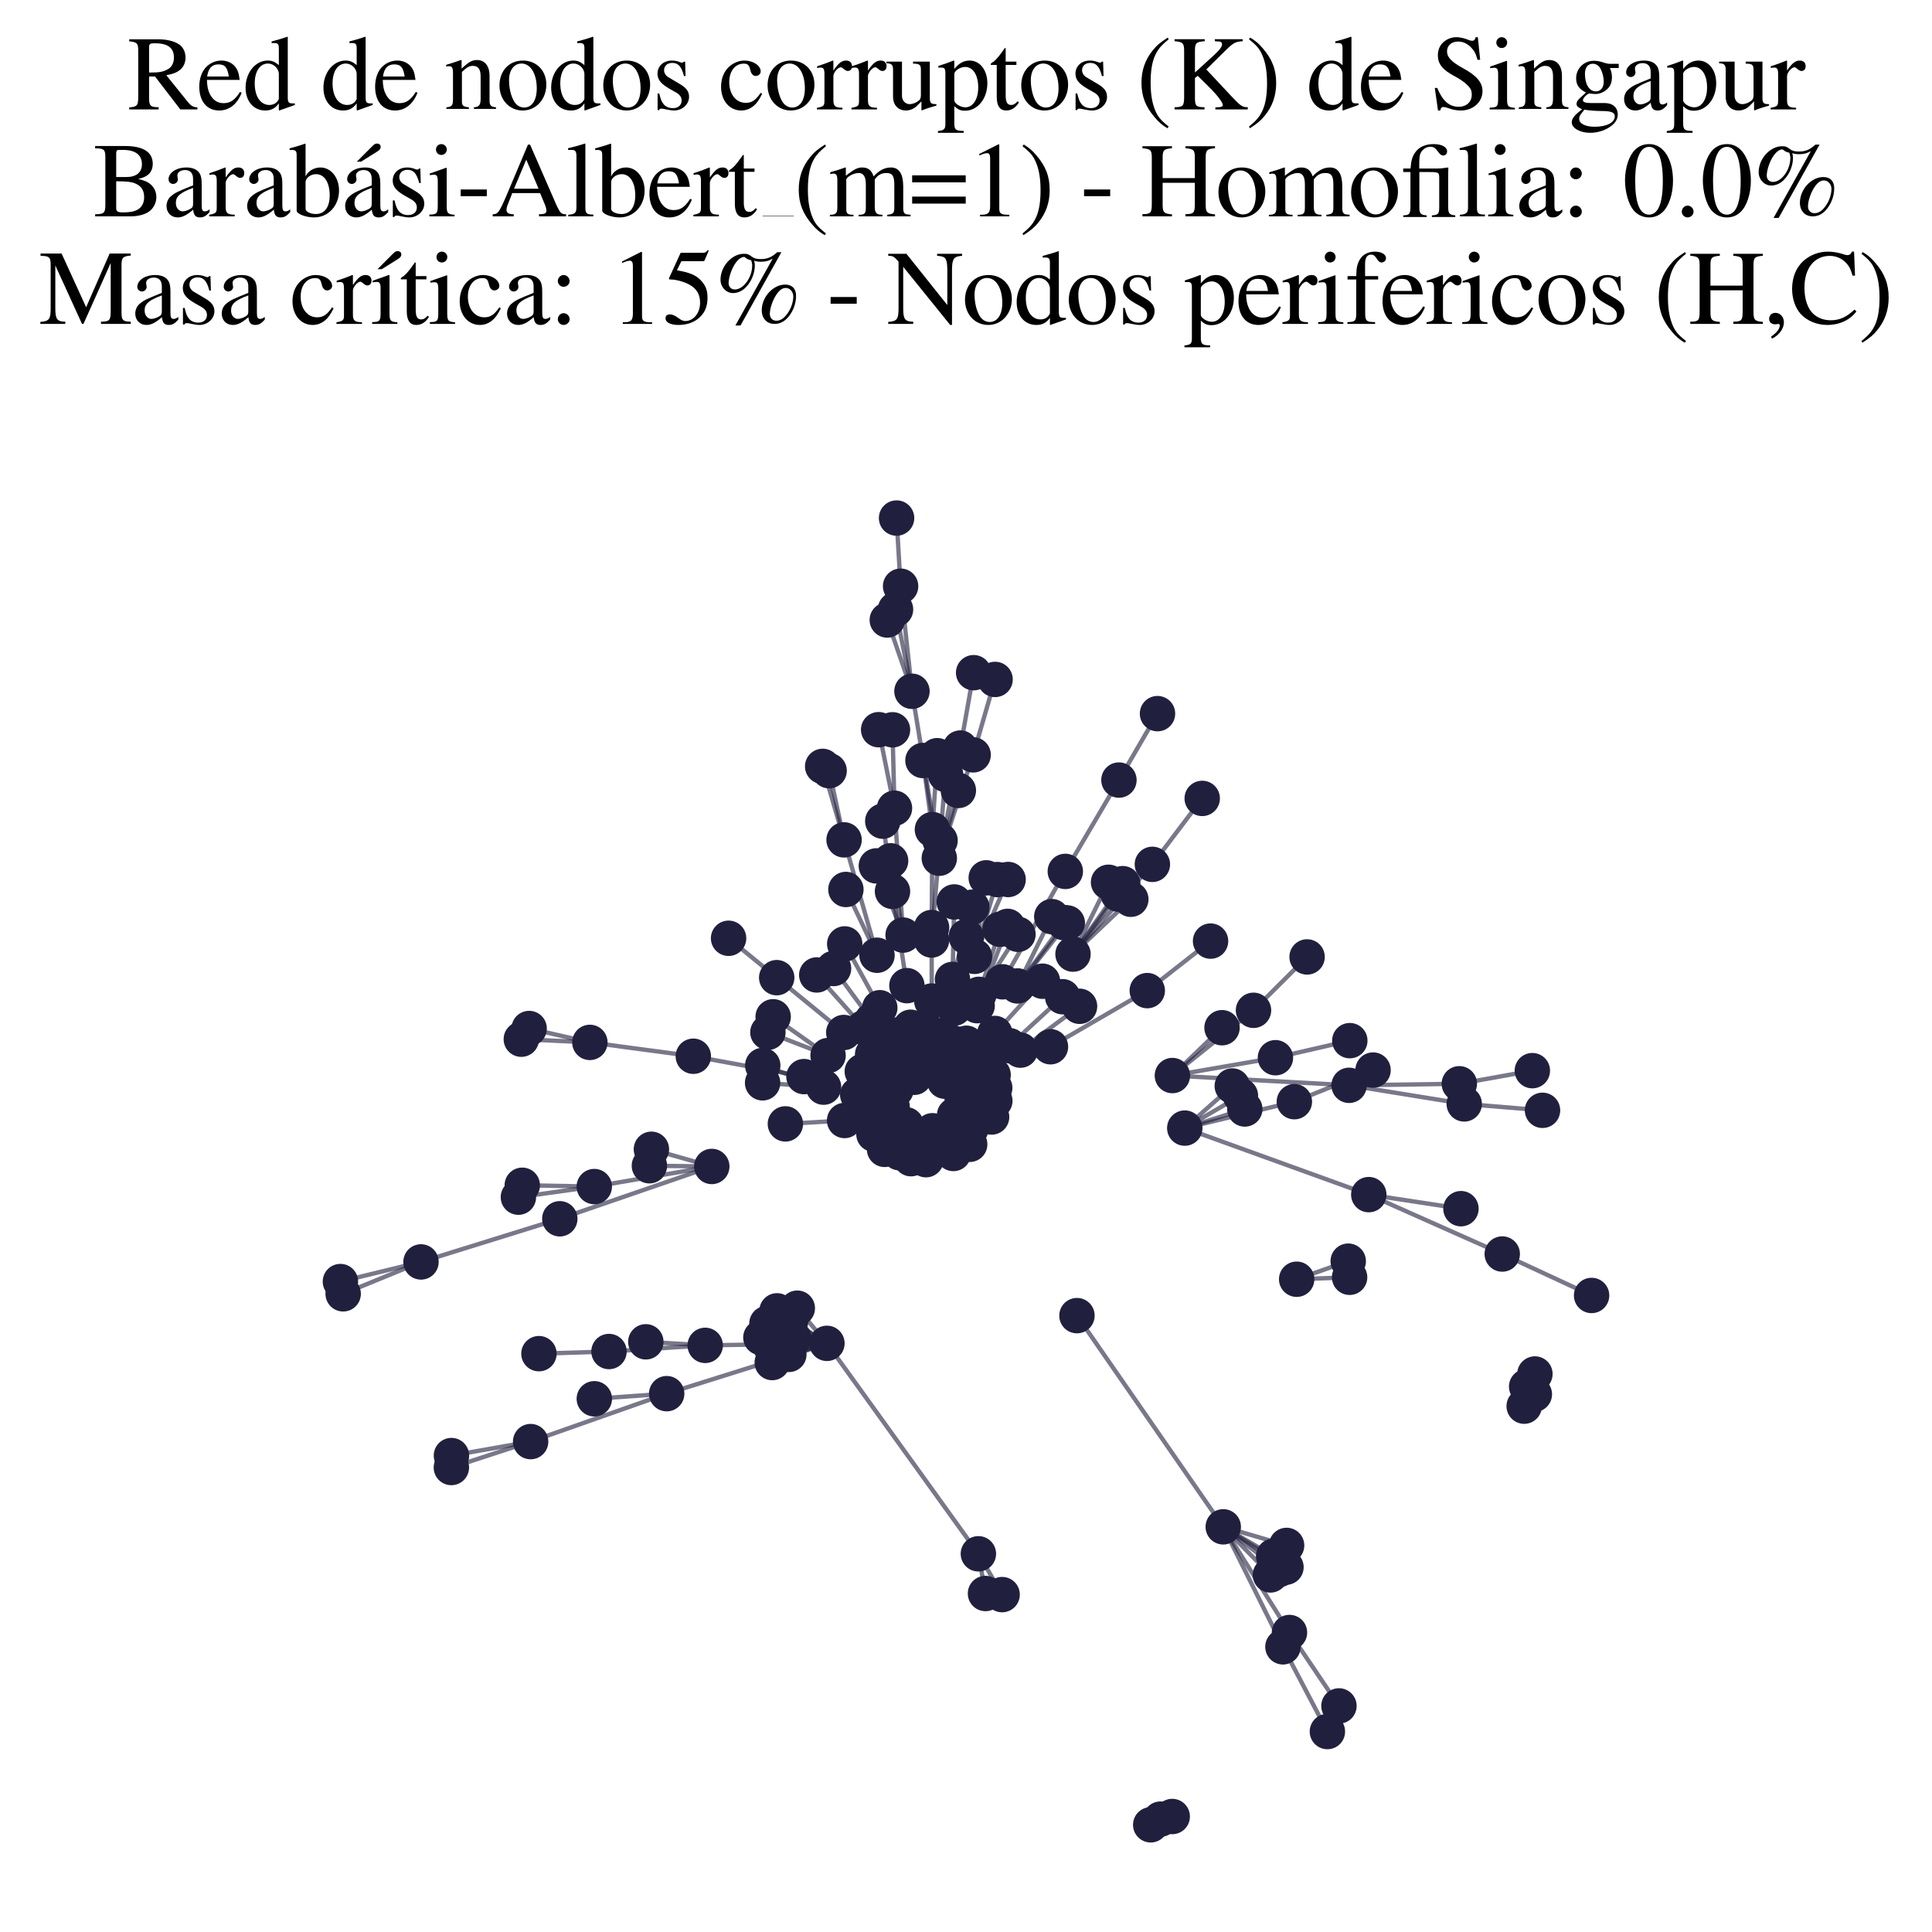 <?xml version="1.0" encoding="utf-8" standalone="no"?>
<!DOCTYPE svg PUBLIC "-//W3C//DTD SVG 1.1//EN"
  "http://www.w3.org/Graphics/SVG/1.1/DTD/svg11.dtd">
<svg xmlns:xlink="http://www.w3.org/1999/xlink" width="178.023pt" height="178.045pt" viewBox="0 0 178.023 178.045" xmlns="http://www.w3.org/2000/svg" version="1.1">
 <defs>
  <style type="text/css">*{stroke-linejoin: round; stroke-linecap: butt}</style>
 </defs>
 <g id="figure_1">
  <g id="patch_1">
   <path d="M 0 178.045 
L 178.023 178.045 
L 178.023 0 
L 0 0 
z
" style="fill: #ffffff"/>
  </g>
  <g id="axes_1">
   <g id="LineCollection_1">
    <path d="M 76.197 123.781 
L 71.6 120.787 
" clip-path="url(#p2697ff2092)" style="fill: none; stroke: #201f3d; stroke-opacity: 0.6; stroke-width: 0.4"/>
    <path d="M 76.197 123.781 
L 61.432 128.418 
" clip-path="url(#p2697ff2092)" style="fill: none; stroke: #201f3d; stroke-opacity: 0.6; stroke-width: 0.4"/>
    <path d="M 76.197 123.781 
L 70.672 121.95 
" clip-path="url(#p2697ff2092)" style="fill: none; stroke: #201f3d; stroke-opacity: 0.6; stroke-width: 0.4"/>
    <path d="M 76.197 123.781 
L 64.98 123.968 
" clip-path="url(#p2697ff2092)" style="fill: none; stroke: #201f3d; stroke-opacity: 0.6; stroke-width: 0.4"/>
    <path d="M 76.197 123.781 
L 90.153 143.174 
" clip-path="url(#p2697ff2092)" style="fill: none; stroke: #201f3d; stroke-opacity: 0.6; stroke-width: 0.4"/>
    <path d="M 76.197 123.781 
L 70.11 123.245 
" clip-path="url(#p2697ff2092)" style="fill: none; stroke: #201f3d; stroke-opacity: 0.6; stroke-width: 0.4"/>
    <path d="M 76.197 123.781 
L 73.151 123.318 
" clip-path="url(#p2697ff2092)" style="fill: none; stroke: #201f3d; stroke-opacity: 0.6; stroke-width: 0.4"/>
    <path d="M 76.197 123.781 
L 71.158 125.55 
" clip-path="url(#p2697ff2092)" style="fill: none; stroke: #201f3d; stroke-opacity: 0.6; stroke-width: 0.4"/>
    <path d="M 76.197 123.781 
L 71.077 124.2 
" clip-path="url(#p2697ff2092)" style="fill: none; stroke: #201f3d; stroke-opacity: 0.6; stroke-width: 0.4"/>
    <path d="M 76.197 123.781 
L 72.854 121.718 
" clip-path="url(#p2697ff2092)" style="fill: none; stroke: #201f3d; stroke-opacity: 0.6; stroke-width: 0.4"/>
    <path d="M 76.197 123.781 
L 73.467 120.543 
" clip-path="url(#p2697ff2092)" style="fill: none; stroke: #201f3d; stroke-opacity: 0.6; stroke-width: 0.4"/>
    <path d="M 76.197 123.781 
L 71.904 122.63 
" clip-path="url(#p2697ff2092)" style="fill: none; stroke: #201f3d; stroke-opacity: 0.6; stroke-width: 0.4"/>
    <path d="M 76.197 123.781 
L 72.689 124.8 
" clip-path="url(#p2697ff2092)" style="fill: none; stroke: #201f3d; stroke-opacity: 0.6; stroke-width: 0.4"/>
    <path d="M 83.217 86.164 
L 82.422 74.472 
" clip-path="url(#p2697ff2092)" style="fill: none; stroke: #201f3d; stroke-opacity: 0.6; stroke-width: 0.4"/>
    <path d="M 83.217 86.164 
L 80.75 79.788 
" clip-path="url(#p2697ff2092)" style="fill: none; stroke: #201f3d; stroke-opacity: 0.6; stroke-width: 0.4"/>
    <path d="M 83.217 86.164 
L 82.065 79.321 
" clip-path="url(#p2697ff2092)" style="fill: none; stroke: #201f3d; stroke-opacity: 0.6; stroke-width: 0.4"/>
    <path d="M 124.359 117.694 
L 119.481 117.874 
" clip-path="url(#p2697ff2092)" style="fill: none; stroke: #201f3d; stroke-opacity: 0.6; stroke-width: 0.4"/>
    <path d="M 126.125 110.078 
L 109.17 103.948 
" clip-path="url(#p2697ff2092)" style="fill: none; stroke: #201f3d; stroke-opacity: 0.6; stroke-width: 0.4"/>
    <path d="M 126.125 110.078 
L 134.619 111.373 
" clip-path="url(#p2697ff2092)" style="fill: none; stroke: #201f3d; stroke-opacity: 0.6; stroke-width: 0.4"/>
    <path d="M 126.125 110.078 
L 138.424 115.551 
" clip-path="url(#p2697ff2092)" style="fill: none; stroke: #201f3d; stroke-opacity: 0.6; stroke-width: 0.4"/>
    <path d="M 113.548 100.067 
L 109.17 103.948 
" clip-path="url(#p2697ff2092)" style="fill: none; stroke: #201f3d; stroke-opacity: 0.6; stroke-width: 0.4"/>
    <path d="M 98.871 87.916 
L 104.199 82.862 
" clip-path="url(#p2697ff2092)" style="fill: none; stroke: #201f3d; stroke-opacity: 0.6; stroke-width: 0.4"/>
    <path d="M 98.871 87.916 
L 102.147 81.296 
" clip-path="url(#p2697ff2092)" style="fill: none; stroke: #201f3d; stroke-opacity: 0.6; stroke-width: 0.4"/>
    <path d="M 98.871 87.916 
L 106.185 79.645 
" clip-path="url(#p2697ff2092)" style="fill: none; stroke: #201f3d; stroke-opacity: 0.6; stroke-width: 0.4"/>
    <path d="M 98.871 87.916 
L 103.033 82.385 
" clip-path="url(#p2697ff2092)" style="fill: none; stroke: #201f3d; stroke-opacity: 0.6; stroke-width: 0.4"/>
    <path d="M 98.871 87.916 
L 103.452 81.424 
" clip-path="url(#p2697ff2092)" style="fill: none; stroke: #201f3d; stroke-opacity: 0.6; stroke-width: 0.4"/>
    <path d="M 65.586 107.483 
L 54.759 109.336 
" clip-path="url(#p2697ff2092)" style="fill: none; stroke: #201f3d; stroke-opacity: 0.6; stroke-width: 0.4"/>
    <path d="M 65.586 107.483 
L 51.582 112.304 
" clip-path="url(#p2697ff2092)" style="fill: none; stroke: #201f3d; stroke-opacity: 0.6; stroke-width: 0.4"/>
    <path d="M 65.586 107.483 
L 60.024 105.899 
" clip-path="url(#p2697ff2092)" style="fill: none; stroke: #201f3d; stroke-opacity: 0.6; stroke-width: 0.4"/>
    <path d="M 65.586 107.483 
L 59.838 107.417 
" clip-path="url(#p2697ff2092)" style="fill: none; stroke: #201f3d; stroke-opacity: 0.6; stroke-width: 0.4"/>
    <path d="M 96.061 90.414 
L 91.669 95.226 
" clip-path="url(#p2697ff2092)" style="fill: none; stroke: #201f3d; stroke-opacity: 0.6; stroke-width: 0.4"/>
    <path d="M 114.702 102.185 
L 109.17 103.948 
" clip-path="url(#p2697ff2092)" style="fill: none; stroke: #201f3d; stroke-opacity: 0.6; stroke-width: 0.4"/>
    <path d="M 115.503 93.094 
L 108.029 99.106 
" clip-path="url(#p2697ff2092)" style="fill: none; stroke: #201f3d; stroke-opacity: 0.6; stroke-width: 0.4"/>
    <path d="M 115.503 93.094 
L 120.441 88.176 
" clip-path="url(#p2697ff2092)" style="fill: none; stroke: #201f3d; stroke-opacity: 0.6; stroke-width: 0.4"/>
    <path d="M 85.838 86.615 
L 86.621 77.446 
" clip-path="url(#p2697ff2092)" style="fill: none; stroke: #201f3d; stroke-opacity: 0.6; stroke-width: 0.4"/>
    <path d="M 85.838 86.615 
L 85.917 76.443 
" clip-path="url(#p2697ff2092)" style="fill: none; stroke: #201f3d; stroke-opacity: 0.6; stroke-width: 0.4"/>
    <path d="M 81.068 92.857 
L 77.835 86.977 
" clip-path="url(#p2697ff2092)" style="fill: none; stroke: #201f3d; stroke-opacity: 0.6; stroke-width: 0.4"/>
    <path d="M 38.793 116.28 
L 51.582 112.304 
" clip-path="url(#p2697ff2092)" style="fill: none; stroke: #201f3d; stroke-opacity: 0.6; stroke-width: 0.4"/>
    <path d="M 38.793 116.28 
L 31.621 119.218 
" clip-path="url(#p2697ff2092)" style="fill: none; stroke: #201f3d; stroke-opacity: 0.6; stroke-width: 0.4"/>
    <path d="M 38.793 116.28 
L 31.367 118.089 
" clip-path="url(#p2697ff2092)" style="fill: none; stroke: #201f3d; stroke-opacity: 0.6; stroke-width: 0.4"/>
    <path d="M 76.4 71.016 
L 77.776 77.39 
" clip-path="url(#p2697ff2092)" style="fill: none; stroke: #201f3d; stroke-opacity: 0.6; stroke-width: 0.4"/>
    <path d="M 82.239 82.137 
L 83.567 90.823 
" clip-path="url(#p2697ff2092)" style="fill: none; stroke: #201f3d; stroke-opacity: 0.6; stroke-width: 0.4"/>
    <path d="M 82.239 82.137 
L 81.342 75.666 
" clip-path="url(#p2697ff2092)" style="fill: none; stroke: #201f3d; stroke-opacity: 0.6; stroke-width: 0.4"/>
    <path d="M 61.432 128.418 
L 48.895 132.835 
" clip-path="url(#p2697ff2092)" style="fill: none; stroke: #201f3d; stroke-opacity: 0.6; stroke-width: 0.4"/>
    <path d="M 61.432 128.418 
L 54.763 128.89 
" clip-path="url(#p2697ff2092)" style="fill: none; stroke: #201f3d; stroke-opacity: 0.6; stroke-width: 0.4"/>
    <path d="M 82.422 74.472 
L 80.963 67.236 
" clip-path="url(#p2697ff2092)" style="fill: none; stroke: #201f3d; stroke-opacity: 0.6; stroke-width: 0.4"/>
    <path d="M 82.422 74.472 
L 82.239 67.246 
" clip-path="url(#p2697ff2092)" style="fill: none; stroke: #201f3d; stroke-opacity: 0.6; stroke-width: 0.4"/>
    <path d="M 86.36 69.633 
L 85.917 76.443 
" clip-path="url(#p2697ff2092)" style="fill: none; stroke: #201f3d; stroke-opacity: 0.6; stroke-width: 0.4"/>
    <path d="M 112.602 94.699 
L 108.029 99.106 
" clip-path="url(#p2697ff2092)" style="fill: none; stroke: #201f3d; stroke-opacity: 0.6; stroke-width: 0.4"/>
    <path d="M 134.921 101.719 
L 124.312 100.006 
" clip-path="url(#p2697ff2092)" style="fill: none; stroke: #201f3d; stroke-opacity: 0.6; stroke-width: 0.4"/>
    <path d="M 134.921 101.719 
L 142.134 102.31 
" clip-path="url(#p2697ff2092)" style="fill: none; stroke: #201f3d; stroke-opacity: 0.6; stroke-width: 0.4"/>
    <path d="M 75.89 100.175 
L 70.269 99.777 
" clip-path="url(#p2697ff2092)" style="fill: none; stroke: #201f3d; stroke-opacity: 0.6; stroke-width: 0.4"/>
    <path d="M 75.89 100.175 
L 70.282 98.176 
" clip-path="url(#p2697ff2092)" style="fill: none; stroke: #201f3d; stroke-opacity: 0.6; stroke-width: 0.4"/>
    <path d="M 119.268 101.514 
L 109.17 103.948 
" clip-path="url(#p2697ff2092)" style="fill: none; stroke: #201f3d; stroke-opacity: 0.6; stroke-width: 0.4"/>
    <path d="M 119.268 101.514 
L 126.52 98.601 
" clip-path="url(#p2697ff2092)" style="fill: none; stroke: #201f3d; stroke-opacity: 0.6; stroke-width: 0.4"/>
    <path d="M 98.049 85.017 
L 93.757 90.848 
" clip-path="url(#p2697ff2092)" style="fill: none; stroke: #201f3d; stroke-opacity: 0.6; stroke-width: 0.4"/>
    <path d="M 48.895 132.835 
L 41.598 134.123 
" clip-path="url(#p2697ff2092)" style="fill: none; stroke: #201f3d; stroke-opacity: 0.6; stroke-width: 0.4"/>
    <path d="M 48.895 132.835 
L 41.591 135.222 
" clip-path="url(#p2697ff2092)" style="fill: none; stroke: #201f3d; stroke-opacity: 0.6; stroke-width: 0.4"/>
    <path d="M 54.759 109.336 
L 47.768 110.311 
" clip-path="url(#p2697ff2092)" style="fill: none; stroke: #201f3d; stroke-opacity: 0.6; stroke-width: 0.4"/>
    <path d="M 54.759 109.336 
L 48.124 109.216 
" clip-path="url(#p2697ff2092)" style="fill: none; stroke: #201f3d; stroke-opacity: 0.6; stroke-width: 0.4"/>
    <path d="M 89.798 88.123 
L 91.913 81.047 
" clip-path="url(#p2697ff2092)" style="fill: none; stroke: #201f3d; stroke-opacity: 0.6; stroke-width: 0.4"/>
    <path d="M 89.798 88.123 
L 92.893 81.041 
" clip-path="url(#p2697ff2092)" style="fill: none; stroke: #201f3d; stroke-opacity: 0.6; stroke-width: 0.4"/>
    <path d="M 89.798 88.123 
L 90.875 80.889 
" clip-path="url(#p2697ff2092)" style="fill: none; stroke: #201f3d; stroke-opacity: 0.6; stroke-width: 0.4"/>
    <path d="M 56.116 124.535 
L 64.98 123.968 
" clip-path="url(#p2697ff2092)" style="fill: none; stroke: #201f3d; stroke-opacity: 0.6; stroke-width: 0.4"/>
    <path d="M 56.116 124.535 
L 49.66 124.732 
" clip-path="url(#p2697ff2092)" style="fill: none; stroke: #201f3d; stroke-opacity: 0.6; stroke-width: 0.4"/>
    <path d="M 138.424 115.551 
L 146.656 119.37 
" clip-path="url(#p2697ff2092)" style="fill: none; stroke: #201f3d; stroke-opacity: 0.6; stroke-width: 0.4"/>
    <path d="M 86.621 77.446 
L 87.129 71.362 
" clip-path="url(#p2697ff2092)" style="fill: none; stroke: #201f3d; stroke-opacity: 0.6; stroke-width: 0.4"/>
    <path d="M 99.236 121.228 
L 112.716 140.689 
" clip-path="url(#p2697ff2092)" style="fill: none; stroke: #201f3d; stroke-opacity: 0.6; stroke-width: 0.4"/>
    <path d="M 96.915 84.461 
L 93.757 90.848 
" clip-path="url(#p2697ff2092)" style="fill: none; stroke: #201f3d; stroke-opacity: 0.6; stroke-width: 0.4"/>
    <path d="M 94.019 96.764 
L 99.474 92.723 
" clip-path="url(#p2697ff2092)" style="fill: none; stroke: #201f3d; stroke-opacity: 0.6; stroke-width: 0.4"/>
    <path d="M 87.935 92.897 
L 89.033 86.311 
" clip-path="url(#p2697ff2092)" style="fill: none; stroke: #201f3d; stroke-opacity: 0.6; stroke-width: 0.4"/>
    <path d="M 85.859 92.238 
L 85.84 85.467 
" clip-path="url(#p2697ff2092)" style="fill: none; stroke: #201f3d; stroke-opacity: 0.6; stroke-width: 0.4"/>
    <path d="M 97.917 91.843 
L 93.017 96.355 
" clip-path="url(#p2697ff2092)" style="fill: none; stroke: #201f3d; stroke-opacity: 0.6; stroke-width: 0.4"/>
    <path d="M 92.847 85.361 
L 90.04 92.667 
" clip-path="url(#p2697ff2092)" style="fill: none; stroke: #201f3d; stroke-opacity: 0.6; stroke-width: 0.4"/>
    <path d="M 108.029 99.106 
L 117.524 97.463 
" clip-path="url(#p2697ff2092)" style="fill: none; stroke: #201f3d; stroke-opacity: 0.6; stroke-width: 0.4"/>
    <path d="M 108.029 99.106 
L 124.312 100.006 
" clip-path="url(#p2697ff2092)" style="fill: none; stroke: #201f3d; stroke-opacity: 0.6; stroke-width: 0.4"/>
    <path d="M 118.495 144.407 
L 112.716 140.689 
" clip-path="url(#p2697ff2092)" style="fill: none; stroke: #201f3d; stroke-opacity: 0.6; stroke-width: 0.4"/>
    <path d="M 92.379 90.469 
L 98.162 80.295 
" clip-path="url(#p2697ff2092)" style="fill: none; stroke: #201f3d; stroke-opacity: 0.6; stroke-width: 0.4"/>
    <path d="M 112.716 140.689 
L 118.818 150.427 
" clip-path="url(#p2697ff2092)" style="fill: none; stroke: #201f3d; stroke-opacity: 0.6; stroke-width: 0.4"/>
    <path d="M 112.716 140.689 
L 117.063 145.121 
" clip-path="url(#p2697ff2092)" style="fill: none; stroke: #201f3d; stroke-opacity: 0.6; stroke-width: 0.4"/>
    <path d="M 112.716 140.689 
L 117.854 144.63 
" clip-path="url(#p2697ff2092)" style="fill: none; stroke: #201f3d; stroke-opacity: 0.6; stroke-width: 0.4"/>
    <path d="M 112.716 140.689 
L 118.553 142.402 
" clip-path="url(#p2697ff2092)" style="fill: none; stroke: #201f3d; stroke-opacity: 0.6; stroke-width: 0.4"/>
    <path d="M 112.716 140.689 
L 118.215 151.745 
" clip-path="url(#p2697ff2092)" style="fill: none; stroke: #201f3d; stroke-opacity: 0.6; stroke-width: 0.4"/>
    <path d="M 112.716 140.689 
L 117.359 143.395 
" clip-path="url(#p2697ff2092)" style="fill: none; stroke: #201f3d; stroke-opacity: 0.6; stroke-width: 0.4"/>
    <path d="M 110.777 73.569 
L 106.185 79.645 
" clip-path="url(#p2697ff2092)" style="fill: none; stroke: #201f3d; stroke-opacity: 0.6; stroke-width: 0.4"/>
    <path d="M 118.818 150.427 
L 123.377 157.192 
" clip-path="url(#p2697ff2092)" style="fill: none; stroke: #201f3d; stroke-opacity: 0.6; stroke-width: 0.4"/>
    <path d="M 71.242 93.69 
L 76.302 97.263 
" clip-path="url(#p2697ff2092)" style="fill: none; stroke: #201f3d; stroke-opacity: 0.6; stroke-width: 0.4"/>
    <path d="M 86.552 79.08 
L 84.032 63.697 
" clip-path="url(#p2697ff2092)" style="fill: none; stroke: #201f3d; stroke-opacity: 0.6; stroke-width: 0.4"/>
    <path d="M 86.552 79.08 
L 89.67 69.556 
" clip-path="url(#p2697ff2092)" style="fill: none; stroke: #201f3d; stroke-opacity: 0.6; stroke-width: 0.4"/>
    <path d="M 86.552 79.08 
L 88.307 72.837 
" clip-path="url(#p2697ff2092)" style="fill: none; stroke: #201f3d; stroke-opacity: 0.6; stroke-width: 0.4"/>
    <path d="M 86.552 79.08 
L 88.487 68.929 
" clip-path="url(#p2697ff2092)" style="fill: none; stroke: #201f3d; stroke-opacity: 0.6; stroke-width: 0.4"/>
    <path d="M 118.215 151.745 
L 122.312 159.552 
" clip-path="url(#p2697ff2092)" style="fill: none; stroke: #201f3d; stroke-opacity: 0.6; stroke-width: 0.4"/>
    <path d="M 87.767 90.249 
L 89.55 83.598 
" clip-path="url(#p2697ff2092)" style="fill: none; stroke: #201f3d; stroke-opacity: 0.6; stroke-width: 0.4"/>
    <path d="M 87.767 90.249 
L 87.927 83.109 
" clip-path="url(#p2697ff2092)" style="fill: none; stroke: #201f3d; stroke-opacity: 0.6; stroke-width: 0.4"/>
    <path d="M 74.079 99.202 
L 63.885 97.326 
" clip-path="url(#p2697ff2092)" style="fill: none; stroke: #201f3d; stroke-opacity: 0.6; stroke-width: 0.4"/>
    <path d="M 93.757 90.848 
L 98.345 85.047 
" clip-path="url(#p2697ff2092)" style="fill: none; stroke: #201f3d; stroke-opacity: 0.6; stroke-width: 0.4"/>
    <path d="M 98.162 80.295 
L 103.104 71.879 
" clip-path="url(#p2697ff2092)" style="fill: none; stroke: #201f3d; stroke-opacity: 0.6; stroke-width: 0.4"/>
    <path d="M 119.481 117.874 
L 124.232 116.21 
" clip-path="url(#p2697ff2092)" style="fill: none; stroke: #201f3d; stroke-opacity: 0.6; stroke-width: 0.4"/>
    <path d="M 91.691 62.606 
L 89.67 69.556 
" clip-path="url(#p2697ff2092)" style="fill: none; stroke: #201f3d; stroke-opacity: 0.6; stroke-width: 0.4"/>
    <path d="M 90.202 91.623 
L 93.801 86.092 
" clip-path="url(#p2697ff2092)" style="fill: none; stroke: #201f3d; stroke-opacity: 0.6; stroke-width: 0.4"/>
    <path d="M 90.202 91.623 
L 92.152 85.628 
" clip-path="url(#p2697ff2092)" style="fill: none; stroke: #201f3d; stroke-opacity: 0.6; stroke-width: 0.4"/>
    <path d="M 79.598 94.696 
L 75.259 89.837 
" clip-path="url(#p2697ff2092)" style="fill: none; stroke: #201f3d; stroke-opacity: 0.6; stroke-width: 0.4"/>
    <path d="M 75.805 70.618 
L 77.776 77.39 
" clip-path="url(#p2697ff2092)" style="fill: none; stroke: #201f3d; stroke-opacity: 0.6; stroke-width: 0.4"/>
    <path d="M 88.487 68.929 
L 89.715 61.985 
" clip-path="url(#p2697ff2092)" style="fill: none; stroke: #201f3d; stroke-opacity: 0.6; stroke-width: 0.4"/>
    <path d="M 82.518 56.153 
L 84.032 63.697 
" clip-path="url(#p2697ff2092)" style="fill: none; stroke: #201f3d; stroke-opacity: 0.6; stroke-width: 0.4"/>
    <path d="M 63.885 97.326 
L 54.354 96.051 
" clip-path="url(#p2697ff2092)" style="fill: none; stroke: #201f3d; stroke-opacity: 0.6; stroke-width: 0.4"/>
    <path d="M 84.032 63.697 
L 82.985 54.016 
" clip-path="url(#p2697ff2092)" style="fill: none; stroke: #201f3d; stroke-opacity: 0.6; stroke-width: 0.4"/>
    <path d="M 84.032 63.697 
L 81.759 57.13 
" clip-path="url(#p2697ff2092)" style="fill: none; stroke: #201f3d; stroke-opacity: 0.6; stroke-width: 0.4"/>
    <path d="M 76.808 89.243 
L 80.333 94.034 
" clip-path="url(#p2697ff2092)" style="fill: none; stroke: #201f3d; stroke-opacity: 0.6; stroke-width: 0.4"/>
    <path d="M 80.811 88.021 
L 77.776 77.39 
" clip-path="url(#p2697ff2092)" style="fill: none; stroke: #201f3d; stroke-opacity: 0.6; stroke-width: 0.4"/>
    <path d="M 80.811 88.021 
L 77.945 81.959 
" clip-path="url(#p2697ff2092)" style="fill: none; stroke: #201f3d; stroke-opacity: 0.6; stroke-width: 0.4"/>
    <path d="M 103.104 71.879 
L 106.658 65.758 
" clip-path="url(#p2697ff2092)" style="fill: none; stroke: #201f3d; stroke-opacity: 0.6; stroke-width: 0.4"/>
    <path d="M 105.715 91.279 
L 96.795 96.452 
" clip-path="url(#p2697ff2092)" style="fill: none; stroke: #201f3d; stroke-opacity: 0.6; stroke-width: 0.4"/>
    <path d="M 105.715 91.279 
L 111.546 86.718 
" clip-path="url(#p2697ff2092)" style="fill: none; stroke: #201f3d; stroke-opacity: 0.6; stroke-width: 0.4"/>
    <path d="M 64.98 123.968 
L 59.51 123.641 
" clip-path="url(#p2697ff2092)" style="fill: none; stroke: #201f3d; stroke-opacity: 0.6; stroke-width: 0.4"/>
    <path d="M 90.153 143.174 
L 90.807 146.832 
" clip-path="url(#p2697ff2092)" style="fill: none; stroke: #201f3d; stroke-opacity: 0.6; stroke-width: 0.4"/>
    <path d="M 90.153 143.174 
L 92.34 146.934 
" clip-path="url(#p2697ff2092)" style="fill: none; stroke: #201f3d; stroke-opacity: 0.6; stroke-width: 0.4"/>
    <path d="M 109.17 103.948 
L 114.297 100.957 
" clip-path="url(#p2697ff2092)" style="fill: none; stroke: #201f3d; stroke-opacity: 0.6; stroke-width: 0.4"/>
    <path d="M 82.985 54.016 
L 82.614 47.736 
" clip-path="url(#p2697ff2092)" style="fill: none; stroke: #201f3d; stroke-opacity: 0.6; stroke-width: 0.4"/>
    <path d="M 117.524 97.463 
L 124.378 95.89 
" clip-path="url(#p2697ff2092)" style="fill: none; stroke: #201f3d; stroke-opacity: 0.6; stroke-width: 0.4"/>
    <path d="M 77.825 103.247 
L 72.369 103.56 
" clip-path="url(#p2697ff2092)" style="fill: none; stroke: #201f3d; stroke-opacity: 0.6; stroke-width: 0.4"/>
    <path d="M 85.917 76.443 
L 85.044 70.075 
" clip-path="url(#p2697ff2092)" style="fill: none; stroke: #201f3d; stroke-opacity: 0.6; stroke-width: 0.4"/>
    <path d="M 54.354 96.051 
L 48.758 94.773 
" clip-path="url(#p2697ff2092)" style="fill: none; stroke: #201f3d; stroke-opacity: 0.6; stroke-width: 0.4"/>
    <path d="M 54.354 96.051 
L 48.037 95.756 
" clip-path="url(#p2697ff2092)" style="fill: none; stroke: #201f3d; stroke-opacity: 0.6; stroke-width: 0.4"/>
    <path d="M 141.197 98.655 
L 134.469 99.864 
" clip-path="url(#p2697ff2092)" style="fill: none; stroke: #201f3d; stroke-opacity: 0.6; stroke-width: 0.4"/>
    <path d="M 76.302 97.263 
L 70.758 95.123 
" clip-path="url(#p2697ff2092)" style="fill: none; stroke: #201f3d; stroke-opacity: 0.6; stroke-width: 0.4"/>
    <path d="M 67.135 86.457 
L 71.569 90.086 
" clip-path="url(#p2697ff2092)" style="fill: none; stroke: #201f3d; stroke-opacity: 0.6; stroke-width: 0.4"/>
    <path d="M 77.749 95.138 
L 71.569 90.086 
" clip-path="url(#p2697ff2092)" style="fill: none; stroke: #201f3d; stroke-opacity: 0.6; stroke-width: 0.4"/>
    <path d="M 124.312 100.006 
L 134.469 99.864 
" clip-path="url(#p2697ff2092)" style="fill: none; stroke: #201f3d; stroke-opacity: 0.6; stroke-width: 0.4"/>
   </g>
   <g id="PathCollection_1">
    <defs>
     <path id="m7b5825d4d1" d="M 0 1.581 
C 0.419 1.581 0.822 1.415 1.118 1.118 
C 1.415 0.822 1.581 0.419 1.581 0 
C 1.581 -0.419 1.415 -0.822 1.118 -1.118 
C 0.822 -1.415 0.419 -1.581 0 -1.581 
C -0.419 -1.581 -0.822 -1.415 -1.118 -1.118 
C -1.415 -0.822 -1.581 -0.419 -1.581 0 
C -1.581 0.419 -1.415 0.822 -1.118 1.118 
C -0.822 1.415 -0.419 1.581 0 1.581 
z
" style="stroke: #201f3d; stroke-width: 0.1"/>
    </defs>
    <g clip-path="url(#p2697ff2092)">
     <use xlink:href="#m7b5825d4d1" x="91.511" y="99.045" style="fill: #201f3d; stroke: #201f3d; stroke-width: 0.1"/>
     <use xlink:href="#m7b5825d4d1" x="124.232" y="116.21" style="fill: #201f3d; stroke: #201f3d; stroke-width: 0.1"/>
     <use xlink:href="#m7b5825d4d1" x="97.917" y="91.843" style="fill: #201f3d; stroke: #201f3d; stroke-width: 0.1"/>
     <use xlink:href="#m7b5825d4d1" x="105.715" y="91.279" style="fill: #201f3d; stroke: #201f3d; stroke-width: 0.1"/>
     <use xlink:href="#m7b5825d4d1" x="89.67" y="69.556" style="fill: #201f3d; stroke: #201f3d; stroke-width: 0.1"/>
     <use xlink:href="#m7b5825d4d1" x="92.893" y="81.041" style="fill: #201f3d; stroke: #201f3d; stroke-width: 0.1"/>
     <use xlink:href="#m7b5825d4d1" x="123.377" y="157.192" style="fill: #201f3d; stroke: #201f3d; stroke-width: 0.1"/>
     <use xlink:href="#m7b5825d4d1" x="82.422" y="74.472" style="fill: #201f3d; stroke: #201f3d; stroke-width: 0.1"/>
     <use xlink:href="#m7b5825d4d1" x="96.061" y="90.414" style="fill: #201f3d; stroke: #201f3d; stroke-width: 0.1"/>
     <use xlink:href="#m7b5825d4d1" x="85.838" y="86.615" style="fill: #201f3d; stroke: #201f3d; stroke-width: 0.1"/>
     <use xlink:href="#m7b5825d4d1" x="82.125" y="104.859" style="fill: #201f3d; stroke: #201f3d; stroke-width: 0.1"/>
     <use xlink:href="#m7b5825d4d1" x="80.963" y="67.236" style="fill: #201f3d; stroke: #201f3d; stroke-width: 0.1"/>
     <use xlink:href="#m7b5825d4d1" x="89.55" y="83.598" style="fill: #201f3d; stroke: #201f3d; stroke-width: 0.1"/>
     <use xlink:href="#m7b5825d4d1" x="76.197" y="123.781" style="fill: #201f3d; stroke: #201f3d; stroke-width: 0.1"/>
     <use xlink:href="#m7b5825d4d1" x="89.457" y="104.013" style="fill: #201f3d; stroke: #201f3d; stroke-width: 0.1"/>
     <use xlink:href="#m7b5825d4d1" x="114.702" y="102.185" style="fill: #201f3d; stroke: #201f3d; stroke-width: 0.1"/>
     <use xlink:href="#m7b5825d4d1" x="90.04" y="92.667" style="fill: #201f3d; stroke: #201f3d; stroke-width: 0.1"/>
     <use xlink:href="#m7b5825d4d1" x="80.529" y="104.511" style="fill: #201f3d; stroke: #201f3d; stroke-width: 0.1"/>
     <use xlink:href="#m7b5825d4d1" x="134.921" y="101.719" style="fill: #201f3d; stroke: #201f3d; stroke-width: 0.1"/>
     <use xlink:href="#m7b5825d4d1" x="89.715" y="61.985" style="fill: #201f3d; stroke: #201f3d; stroke-width: 0.1"/>
     <use xlink:href="#m7b5825d4d1" x="83.217" y="86.164" style="fill: #201f3d; stroke: #201f3d; stroke-width: 0.1"/>
     <use xlink:href="#m7b5825d4d1" x="49.66" y="124.732" style="fill: #201f3d; stroke: #201f3d; stroke-width: 0.1"/>
     <use xlink:href="#m7b5825d4d1" x="89.351" y="105.443" style="fill: #201f3d; stroke: #201f3d; stroke-width: 0.1"/>
     <use xlink:href="#m7b5825d4d1" x="89.05" y="96.129" style="fill: #201f3d; stroke: #201f3d; stroke-width: 0.1"/>
     <use xlink:href="#m7b5825d4d1" x="91.37" y="102.924" style="fill: #201f3d; stroke: #201f3d; stroke-width: 0.1"/>
     <use xlink:href="#m7b5825d4d1" x="103.104" y="71.879" style="fill: #201f3d; stroke: #201f3d; stroke-width: 0.1"/>
     <use xlink:href="#m7b5825d4d1" x="91.691" y="62.606" style="fill: #201f3d; stroke: #201f3d; stroke-width: 0.1"/>
     <use xlink:href="#m7b5825d4d1" x="82.566" y="98.606" style="fill: #201f3d; stroke: #201f3d; stroke-width: 0.1"/>
     <use xlink:href="#m7b5825d4d1" x="87.752" y="104.727" style="fill: #201f3d; stroke: #201f3d; stroke-width: 0.1"/>
     <use xlink:href="#m7b5825d4d1" x="82.567" y="100.391" style="fill: #201f3d; stroke: #201f3d; stroke-width: 0.1"/>
     <use xlink:href="#m7b5825d4d1" x="80.811" y="88.021" style="fill: #201f3d; stroke: #201f3d; stroke-width: 0.1"/>
     <use xlink:href="#m7b5825d4d1" x="59.838" y="107.417" style="fill: #201f3d; stroke: #201f3d; stroke-width: 0.1"/>
     <use xlink:href="#m7b5825d4d1" x="86.552" y="79.08" style="fill: #201f3d; stroke: #201f3d; stroke-width: 0.1"/>
     <use xlink:href="#m7b5825d4d1" x="91.668" y="101.437" style="fill: #201f3d; stroke: #201f3d; stroke-width: 0.1"/>
     <use xlink:href="#m7b5825d4d1" x="80.461" y="101.22" style="fill: #201f3d; stroke: #201f3d; stroke-width: 0.1"/>
     <use xlink:href="#m7b5825d4d1" x="73.151" y="123.318" style="fill: #201f3d; stroke: #201f3d; stroke-width: 0.1"/>
     <use xlink:href="#m7b5825d4d1" x="48.124" y="109.216" style="fill: #201f3d; stroke: #201f3d; stroke-width: 0.1"/>
     <use xlink:href="#m7b5825d4d1" x="41.598" y="134.123" style="fill: #201f3d; stroke: #201f3d; stroke-width: 0.1"/>
     <use xlink:href="#m7b5825d4d1" x="124.312" y="100.006" style="fill: #201f3d; stroke: #201f3d; stroke-width: 0.1"/>
     <use xlink:href="#m7b5825d4d1" x="76.808" y="89.243" style="fill: #201f3d; stroke: #201f3d; stroke-width: 0.1"/>
     <use xlink:href="#m7b5825d4d1" x="72.854" y="121.718" style="fill: #201f3d; stroke: #201f3d; stroke-width: 0.1"/>
     <use xlink:href="#m7b5825d4d1" x="80.407" y="97.162" style="fill: #201f3d; stroke: #201f3d; stroke-width: 0.1"/>
     <use xlink:href="#m7b5825d4d1" x="71.077" y="124.2" style="fill: #201f3d; stroke: #201f3d; stroke-width: 0.1"/>
     <use xlink:href="#m7b5825d4d1" x="106.185" y="79.645" style="fill: #201f3d; stroke: #201f3d; stroke-width: 0.1"/>
     <use xlink:href="#m7b5825d4d1" x="80.75" y="79.788" style="fill: #201f3d; stroke: #201f3d; stroke-width: 0.1"/>
     <use xlink:href="#m7b5825d4d1" x="31.621" y="119.218" style="fill: #201f3d; stroke: #201f3d; stroke-width: 0.1"/>
     <use xlink:href="#m7b5825d4d1" x="124.359" y="117.694" style="fill: #201f3d; stroke: #201f3d; stroke-width: 0.1"/>
     <use xlink:href="#m7b5825d4d1" x="79.035" y="100.87" style="fill: #201f3d; stroke: #201f3d; stroke-width: 0.1"/>
     <use xlink:href="#m7b5825d4d1" x="87.217" y="97.752" style="fill: #201f3d; stroke: #201f3d; stroke-width: 0.1"/>
     <use xlink:href="#m7b5825d4d1" x="85.326" y="106.859" style="fill: #201f3d; stroke: #201f3d; stroke-width: 0.1"/>
     <use xlink:href="#m7b5825d4d1" x="67.135" y="86.457" style="fill: #201f3d; stroke: #201f3d; stroke-width: 0.1"/>
     <use xlink:href="#m7b5825d4d1" x="90.64" y="97.799" style="fill: #201f3d; stroke: #201f3d; stroke-width: 0.1"/>
     <use xlink:href="#m7b5825d4d1" x="126.52" y="98.601" style="fill: #201f3d; stroke: #201f3d; stroke-width: 0.1"/>
     <use xlink:href="#m7b5825d4d1" x="79.992" y="99.741" style="fill: #201f3d; stroke: #201f3d; stroke-width: 0.1"/>
     <use xlink:href="#m7b5825d4d1" x="146.656" y="119.37" style="fill: #201f3d; stroke: #201f3d; stroke-width: 0.1"/>
     <use xlink:href="#m7b5825d4d1" x="122.312" y="159.552" style="fill: #201f3d; stroke: #201f3d; stroke-width: 0.1"/>
     <use xlink:href="#m7b5825d4d1" x="108.029" y="99.106" style="fill: #201f3d; stroke: #201f3d; stroke-width: 0.1"/>
     <use xlink:href="#m7b5825d4d1" x="71.158" y="125.55" style="fill: #201f3d; stroke: #201f3d; stroke-width: 0.1"/>
     <use xlink:href="#m7b5825d4d1" x="84.032" y="63.697" style="fill: #201f3d; stroke: #201f3d; stroke-width: 0.1"/>
     <use xlink:href="#m7b5825d4d1" x="72.369" y="103.56" style="fill: #201f3d; stroke: #201f3d; stroke-width: 0.1"/>
     <use xlink:href="#m7b5825d4d1" x="87.847" y="106.287" style="fill: #201f3d; stroke: #201f3d; stroke-width: 0.1"/>
     <use xlink:href="#m7b5825d4d1" x="85.859" y="92.238" style="fill: #201f3d; stroke: #201f3d; stroke-width: 0.1"/>
     <use xlink:href="#m7b5825d4d1" x="86.235" y="105.984" style="fill: #201f3d; stroke: #201f3d; stroke-width: 0.1"/>
     <use xlink:href="#m7b5825d4d1" x="75.259" y="89.837" style="fill: #201f3d; stroke: #201f3d; stroke-width: 0.1"/>
     <use xlink:href="#m7b5825d4d1" x="117.359" y="143.395" style="fill: #201f3d; stroke: #201f3d; stroke-width: 0.1"/>
     <use xlink:href="#m7b5825d4d1" x="65.586" y="107.483" style="fill: #201f3d; stroke: #201f3d; stroke-width: 0.1"/>
     <use xlink:href="#m7b5825d4d1" x="41.591" y="135.222" style="fill: #201f3d; stroke: #201f3d; stroke-width: 0.1"/>
     <use xlink:href="#m7b5825d4d1" x="61.432" y="128.418" style="fill: #201f3d; stroke: #201f3d; stroke-width: 0.1"/>
     <use xlink:href="#m7b5825d4d1" x="88.659" y="101.204" style="fill: #201f3d; stroke: #201f3d; stroke-width: 0.1"/>
     <use xlink:href="#m7b5825d4d1" x="126.125" y="110.078" style="fill: #201f3d; stroke: #201f3d; stroke-width: 0.1"/>
     <use xlink:href="#m7b5825d4d1" x="89.927" y="101.531" style="fill: #201f3d; stroke: #201f3d; stroke-width: 0.1"/>
     <use xlink:href="#m7b5825d4d1" x="85.918" y="104.192" style="fill: #201f3d; stroke: #201f3d; stroke-width: 0.1"/>
     <use xlink:href="#m7b5825d4d1" x="74.079" y="99.202" style="fill: #201f3d; stroke: #201f3d; stroke-width: 0.1"/>
     <use xlink:href="#m7b5825d4d1" x="81.311" y="99.844" style="fill: #201f3d; stroke: #201f3d; stroke-width: 0.1"/>
     <use xlink:href="#m7b5825d4d1" x="81.759" y="57.13" style="fill: #201f3d; stroke: #201f3d; stroke-width: 0.1"/>
     <use xlink:href="#m7b5825d4d1" x="91.657" y="100.233" style="fill: #201f3d; stroke: #201f3d; stroke-width: 0.1"/>
     <use xlink:href="#m7b5825d4d1" x="87.767" y="90.249" style="fill: #201f3d; stroke: #201f3d; stroke-width: 0.1"/>
     <use xlink:href="#m7b5825d4d1" x="77.749" y="95.138" style="fill: #201f3d; stroke: #201f3d; stroke-width: 0.1"/>
     <use xlink:href="#m7b5825d4d1" x="82.518" y="56.153" style="fill: #201f3d; stroke: #201f3d; stroke-width: 0.1"/>
     <use xlink:href="#m7b5825d4d1" x="87.049" y="99.623" style="fill: #201f3d; stroke: #201f3d; stroke-width: 0.1"/>
     <use xlink:href="#m7b5825d4d1" x="141.382" y="128.475" style="fill: #201f3d; stroke: #201f3d; stroke-width: 0.1"/>
     <use xlink:href="#m7b5825d4d1" x="138.424" y="115.551" style="fill: #201f3d; stroke: #201f3d; stroke-width: 0.1"/>
     <use xlink:href="#m7b5825d4d1" x="48.037" y="95.756" style="fill: #201f3d; stroke: #201f3d; stroke-width: 0.1"/>
     <use xlink:href="#m7b5825d4d1" x="99.236" y="121.228" style="fill: #201f3d; stroke: #201f3d; stroke-width: 0.1"/>
     <use xlink:href="#m7b5825d4d1" x="93.801" y="86.092" style="fill: #201f3d; stroke: #201f3d; stroke-width: 0.1"/>
     <use xlink:href="#m7b5825d4d1" x="115.503" y="93.094" style="fill: #201f3d; stroke: #201f3d; stroke-width: 0.1"/>
     <use xlink:href="#m7b5825d4d1" x="71.569" y="90.086" style="fill: #201f3d; stroke: #201f3d; stroke-width: 0.1"/>
     <use xlink:href="#m7b5825d4d1" x="99.474" y="92.723" style="fill: #201f3d; stroke: #201f3d; stroke-width: 0.1"/>
     <use xlink:href="#m7b5825d4d1" x="82.239" y="67.246" style="fill: #201f3d; stroke: #201f3d; stroke-width: 0.1"/>
     <use xlink:href="#m7b5825d4d1" x="47.768" y="110.311" style="fill: #201f3d; stroke: #201f3d; stroke-width: 0.1"/>
     <use xlink:href="#m7b5825d4d1" x="102.147" y="81.296" style="fill: #201f3d; stroke: #201f3d; stroke-width: 0.1"/>
     <use xlink:href="#m7b5825d4d1" x="141.434" y="126.606" style="fill: #201f3d; stroke: #201f3d; stroke-width: 0.1"/>
     <use xlink:href="#m7b5825d4d1" x="93.757" y="90.848" style="fill: #201f3d; stroke: #201f3d; stroke-width: 0.1"/>
     <use xlink:href="#m7b5825d4d1" x="81.068" y="92.857" style="fill: #201f3d; stroke: #201f3d; stroke-width: 0.1"/>
     <use xlink:href="#m7b5825d4d1" x="31.367" y="118.089" style="fill: #201f3d; stroke: #201f3d; stroke-width: 0.1"/>
     <use xlink:href="#m7b5825d4d1" x="86.36" y="69.633" style="fill: #201f3d; stroke: #201f3d; stroke-width: 0.1"/>
     <use xlink:href="#m7b5825d4d1" x="113.548" y="100.067" style="fill: #201f3d; stroke: #201f3d; stroke-width: 0.1"/>
     <use xlink:href="#m7b5825d4d1" x="64.98" y="123.968" style="fill: #201f3d; stroke: #201f3d; stroke-width: 0.1"/>
     <use xlink:href="#m7b5825d4d1" x="134.469" y="99.864" style="fill: #201f3d; stroke: #201f3d; stroke-width: 0.1"/>
     <use xlink:href="#m7b5825d4d1" x="87.935" y="92.897" style="fill: #201f3d; stroke: #201f3d; stroke-width: 0.1"/>
     <use xlink:href="#m7b5825d4d1" x="63.885" y="97.326" style="fill: #201f3d; stroke: #201f3d; stroke-width: 0.1"/>
     <use xlink:href="#m7b5825d4d1" x="118.818" y="150.427" style="fill: #201f3d; stroke: #201f3d; stroke-width: 0.1"/>
     <use xlink:href="#m7b5825d4d1" x="124.378" y="95.89" style="fill: #201f3d; stroke: #201f3d; stroke-width: 0.1"/>
     <use xlink:href="#m7b5825d4d1" x="141.197" y="98.655" style="fill: #201f3d; stroke: #201f3d; stroke-width: 0.1"/>
     <use xlink:href="#m7b5825d4d1" x="60.024" y="105.899" style="fill: #201f3d; stroke: #201f3d; stroke-width: 0.1"/>
     <use xlink:href="#m7b5825d4d1" x="111.546" y="86.718" style="fill: #201f3d; stroke: #201f3d; stroke-width: 0.1"/>
     <use xlink:href="#m7b5825d4d1" x="82.88" y="106.216" style="fill: #201f3d; stroke: #201f3d; stroke-width: 0.1"/>
     <use xlink:href="#m7b5825d4d1" x="77.835" y="86.977" style="fill: #201f3d; stroke: #201f3d; stroke-width: 0.1"/>
     <use xlink:href="#m7b5825d4d1" x="106.933" y="167.624" style="fill: #201f3d; stroke: #201f3d; stroke-width: 0.1"/>
     <use xlink:href="#m7b5825d4d1" x="83.567" y="90.823" style="fill: #201f3d; stroke: #201f3d; stroke-width: 0.1"/>
     <use xlink:href="#m7b5825d4d1" x="142.134" y="102.31" style="fill: #201f3d; stroke: #201f3d; stroke-width: 0.1"/>
     <use xlink:href="#m7b5825d4d1" x="98.162" y="80.295" style="fill: #201f3d; stroke: #201f3d; stroke-width: 0.1"/>
     <use xlink:href="#m7b5825d4d1" x="38.793" y="116.28" style="fill: #201f3d; stroke: #201f3d; stroke-width: 0.1"/>
     <use xlink:href="#m7b5825d4d1" x="83.357" y="96.589" style="fill: #201f3d; stroke: #201f3d; stroke-width: 0.1"/>
     <use xlink:href="#m7b5825d4d1" x="82.065" y="79.321" style="fill: #201f3d; stroke: #201f3d; stroke-width: 0.1"/>
     <use xlink:href="#m7b5825d4d1" x="109.17" y="103.948" style="fill: #201f3d; stroke: #201f3d; stroke-width: 0.1"/>
     <use xlink:href="#m7b5825d4d1" x="98.049" y="85.017" style="fill: #201f3d; stroke: #201f3d; stroke-width: 0.1"/>
     <use xlink:href="#m7b5825d4d1" x="118.495" y="144.407" style="fill: #201f3d; stroke: #201f3d; stroke-width: 0.1"/>
     <use xlink:href="#m7b5825d4d1" x="70.282" y="98.176" style="fill: #201f3d; stroke: #201f3d; stroke-width: 0.1"/>
     <use xlink:href="#m7b5825d4d1" x="85.84" y="85.467" style="fill: #201f3d; stroke: #201f3d; stroke-width: 0.1"/>
     <use xlink:href="#m7b5825d4d1" x="87.129" y="71.362" style="fill: #201f3d; stroke: #201f3d; stroke-width: 0.1"/>
     <use xlink:href="#m7b5825d4d1" x="71.242" y="93.69" style="fill: #201f3d; stroke: #201f3d; stroke-width: 0.1"/>
     <use xlink:href="#m7b5825d4d1" x="71.6" y="120.787" style="fill: #201f3d; stroke: #201f3d; stroke-width: 0.1"/>
     <use xlink:href="#m7b5825d4d1" x="92.379" y="90.469" style="fill: #201f3d; stroke: #201f3d; stroke-width: 0.1"/>
     <use xlink:href="#m7b5825d4d1" x="98.345" y="85.047" style="fill: #201f3d; stroke: #201f3d; stroke-width: 0.1"/>
     <use xlink:href="#m7b5825d4d1" x="70.758" y="95.123" style="fill: #201f3d; stroke: #201f3d; stroke-width: 0.1"/>
     <use xlink:href="#m7b5825d4d1" x="79.455" y="98.733" style="fill: #201f3d; stroke: #201f3d; stroke-width: 0.1"/>
     <use xlink:href="#m7b5825d4d1" x="85.917" y="76.443" style="fill: #201f3d; stroke: #201f3d; stroke-width: 0.1"/>
     <use xlink:href="#m7b5825d4d1" x="72.689" y="124.8" style="fill: #201f3d; stroke: #201f3d; stroke-width: 0.1"/>
     <use xlink:href="#m7b5825d4d1" x="76.4" y="71.016" style="fill: #201f3d; stroke: #201f3d; stroke-width: 0.1"/>
     <use xlink:href="#m7b5825d4d1" x="89.815" y="99.1" style="fill: #201f3d; stroke: #201f3d; stroke-width: 0.1"/>
     <use xlink:href="#m7b5825d4d1" x="84.309" y="97.424" style="fill: #201f3d; stroke: #201f3d; stroke-width: 0.1"/>
     <use xlink:href="#m7b5825d4d1" x="117.854" y="144.63" style="fill: #201f3d; stroke: #201f3d; stroke-width: 0.1"/>
     <use xlink:href="#m7b5825d4d1" x="70.672" y="121.95" style="fill: #201f3d; stroke: #201f3d; stroke-width: 0.1"/>
     <use xlink:href="#m7b5825d4d1" x="54.763" y="128.89" style="fill: #201f3d; stroke: #201f3d; stroke-width: 0.1"/>
     <use xlink:href="#m7b5825d4d1" x="92.152" y="85.628" style="fill: #201f3d; stroke: #201f3d; stroke-width: 0.1"/>
     <use xlink:href="#m7b5825d4d1" x="140.673" y="127.766" style="fill: #201f3d; stroke: #201f3d; stroke-width: 0.1"/>
     <use xlink:href="#m7b5825d4d1" x="54.354" y="96.051" style="fill: #201f3d; stroke: #201f3d; stroke-width: 0.1"/>
     <use xlink:href="#m7b5825d4d1" x="106.033" y="168.145" style="fill: #201f3d; stroke: #201f3d; stroke-width: 0.1"/>
     <use xlink:href="#m7b5825d4d1" x="90.202" y="91.623" style="fill: #201f3d; stroke: #201f3d; stroke-width: 0.1"/>
     <use xlink:href="#m7b5825d4d1" x="90.875" y="80.889" style="fill: #201f3d; stroke: #201f3d; stroke-width: 0.1"/>
     <use xlink:href="#m7b5825d4d1" x="82.614" y="47.736" style="fill: #201f3d; stroke: #201f3d; stroke-width: 0.1"/>
     <use xlink:href="#m7b5825d4d1" x="119.481" y="117.874" style="fill: #201f3d; stroke: #201f3d; stroke-width: 0.1"/>
     <use xlink:href="#m7b5825d4d1" x="82.775" y="95.357" style="fill: #201f3d; stroke: #201f3d; stroke-width: 0.1"/>
     <use xlink:href="#m7b5825d4d1" x="92.34" y="146.934" style="fill: #201f3d; stroke: #201f3d; stroke-width: 0.1"/>
     <use xlink:href="#m7b5825d4d1" x="77.825" y="103.247" style="fill: #201f3d; stroke: #201f3d; stroke-width: 0.1"/>
     <use xlink:href="#m7b5825d4d1" x="85.575" y="96.144" style="fill: #201f3d; stroke: #201f3d; stroke-width: 0.1"/>
     <use xlink:href="#m7b5825d4d1" x="71.904" y="122.63" style="fill: #201f3d; stroke: #201f3d; stroke-width: 0.1"/>
     <use xlink:href="#m7b5825d4d1" x="79.598" y="94.696" style="fill: #201f3d; stroke: #201f3d; stroke-width: 0.1"/>
     <use xlink:href="#m7b5825d4d1" x="75.89" y="100.175" style="fill: #201f3d; stroke: #201f3d; stroke-width: 0.1"/>
     <use xlink:href="#m7b5825d4d1" x="90.807" y="146.832" style="fill: #201f3d; stroke: #201f3d; stroke-width: 0.1"/>
     <use xlink:href="#m7b5825d4d1" x="90.153" y="143.174" style="fill: #201f3d; stroke: #201f3d; stroke-width: 0.1"/>
     <use xlink:href="#m7b5825d4d1" x="114.297" y="100.957" style="fill: #201f3d; stroke: #201f3d; stroke-width: 0.1"/>
     <use xlink:href="#m7b5825d4d1" x="84.396" y="105.204" style="fill: #201f3d; stroke: #201f3d; stroke-width: 0.1"/>
     <use xlink:href="#m7b5825d4d1" x="82.007" y="103.353" style="fill: #201f3d; stroke: #201f3d; stroke-width: 0.1"/>
     <use xlink:href="#m7b5825d4d1" x="119.268" y="101.514" style="fill: #201f3d; stroke: #201f3d; stroke-width: 0.1"/>
     <use xlink:href="#m7b5825d4d1" x="94.019" y="96.764" style="fill: #201f3d; stroke: #201f3d; stroke-width: 0.1"/>
     <use xlink:href="#m7b5825d4d1" x="90.143" y="102.966" style="fill: #201f3d; stroke: #201f3d; stroke-width: 0.1"/>
     <use xlink:href="#m7b5825d4d1" x="89.798" y="88.123" style="fill: #201f3d; stroke: #201f3d; stroke-width: 0.1"/>
     <use xlink:href="#m7b5825d4d1" x="70.269" y="99.777" style="fill: #201f3d; stroke: #201f3d; stroke-width: 0.1"/>
     <use xlink:href="#m7b5825d4d1" x="87.729" y="96.072" style="fill: #201f3d; stroke: #201f3d; stroke-width: 0.1"/>
     <use xlink:href="#m7b5825d4d1" x="85.836" y="97.777" style="fill: #201f3d; stroke: #201f3d; stroke-width: 0.1"/>
     <use xlink:href="#m7b5825d4d1" x="80.144" y="103.386" style="fill: #201f3d; stroke: #201f3d; stroke-width: 0.1"/>
     <use xlink:href="#m7b5825d4d1" x="82.207" y="101.993" style="fill: #201f3d; stroke: #201f3d; stroke-width: 0.1"/>
     <use xlink:href="#m7b5825d4d1" x="81.342" y="75.666" style="fill: #201f3d; stroke: #201f3d; stroke-width: 0.1"/>
     <use xlink:href="#m7b5825d4d1" x="88.487" y="68.929" style="fill: #201f3d; stroke: #201f3d; stroke-width: 0.1"/>
     <use xlink:href="#m7b5825d4d1" x="112.602" y="94.699" style="fill: #201f3d; stroke: #201f3d; stroke-width: 0.1"/>
     <use xlink:href="#m7b5825d4d1" x="83.943" y="106.766" style="fill: #201f3d; stroke: #201f3d; stroke-width: 0.1"/>
     <use xlink:href="#m7b5825d4d1" x="89.923" y="99.674" style="fill: #201f3d; stroke: #201f3d; stroke-width: 0.1"/>
     <use xlink:href="#m7b5825d4d1" x="87.959" y="102.757" style="fill: #201f3d; stroke: #201f3d; stroke-width: 0.1"/>
     <use xlink:href="#m7b5825d4d1" x="118.553" y="142.402" style="fill: #201f3d; stroke: #201f3d; stroke-width: 0.1"/>
     <use xlink:href="#m7b5825d4d1" x="75.805" y="70.618" style="fill: #201f3d; stroke: #201f3d; stroke-width: 0.1"/>
     <use xlink:href="#m7b5825d4d1" x="98.871" y="87.916" style="fill: #201f3d; stroke: #201f3d; stroke-width: 0.1"/>
     <use xlink:href="#m7b5825d4d1" x="89.033" y="86.311" style="fill: #201f3d; stroke: #201f3d; stroke-width: 0.1"/>
     <use xlink:href="#m7b5825d4d1" x="54.759" y="109.336" style="fill: #201f3d; stroke: #201f3d; stroke-width: 0.1"/>
     <use xlink:href="#m7b5825d4d1" x="59.51" y="123.641" style="fill: #201f3d; stroke: #201f3d; stroke-width: 0.1"/>
     <use xlink:href="#m7b5825d4d1" x="70.11" y="123.245" style="fill: #201f3d; stroke: #201f3d; stroke-width: 0.1"/>
     <use xlink:href="#m7b5825d4d1" x="73.467" y="120.543" style="fill: #201f3d; stroke: #201f3d; stroke-width: 0.1"/>
     <use xlink:href="#m7b5825d4d1" x="80.333" y="94.034" style="fill: #201f3d; stroke: #201f3d; stroke-width: 0.1"/>
     <use xlink:href="#m7b5825d4d1" x="83.496" y="103.644" style="fill: #201f3d; stroke: #201f3d; stroke-width: 0.1"/>
     <use xlink:href="#m7b5825d4d1" x="84.252" y="99.266" style="fill: #201f3d; stroke: #201f3d; stroke-width: 0.1"/>
     <use xlink:href="#m7b5825d4d1" x="104.199" y="82.862" style="fill: #201f3d; stroke: #201f3d; stroke-width: 0.1"/>
     <use xlink:href="#m7b5825d4d1" x="96.795" y="96.452" style="fill: #201f3d; stroke: #201f3d; stroke-width: 0.1"/>
     <use xlink:href="#m7b5825d4d1" x="87.927" y="83.109" style="fill: #201f3d; stroke: #201f3d; stroke-width: 0.1"/>
     <use xlink:href="#m7b5825d4d1" x="86.621" y="77.446" style="fill: #201f3d; stroke: #201f3d; stroke-width: 0.1"/>
     <use xlink:href="#m7b5825d4d1" x="48.758" y="94.773" style="fill: #201f3d; stroke: #201f3d; stroke-width: 0.1"/>
     <use xlink:href="#m7b5825d4d1" x="92.847" y="85.361" style="fill: #201f3d; stroke: #201f3d; stroke-width: 0.1"/>
     <use xlink:href="#m7b5825d4d1" x="88.307" y="72.837" style="fill: #201f3d; stroke: #201f3d; stroke-width: 0.1"/>
     <use xlink:href="#m7b5825d4d1" x="51.582" y="112.304" style="fill: #201f3d; stroke: #201f3d; stroke-width: 0.1"/>
     <use xlink:href="#m7b5825d4d1" x="79.756" y="102.296" style="fill: #201f3d; stroke: #201f3d; stroke-width: 0.1"/>
     <use xlink:href="#m7b5825d4d1" x="93.017" y="96.355" style="fill: #201f3d; stroke: #201f3d; stroke-width: 0.1"/>
     <use xlink:href="#m7b5825d4d1" x="81.509" y="105.907" style="fill: #201f3d; stroke: #201f3d; stroke-width: 0.1"/>
     <use xlink:href="#m7b5825d4d1" x="103.452" y="81.424" style="fill: #201f3d; stroke: #201f3d; stroke-width: 0.1"/>
     <use xlink:href="#m7b5825d4d1" x="88.982" y="97.715" style="fill: #201f3d; stroke: #201f3d; stroke-width: 0.1"/>
     <use xlink:href="#m7b5825d4d1" x="118.215" y="151.745" style="fill: #201f3d; stroke: #201f3d; stroke-width: 0.1"/>
     <use xlink:href="#m7b5825d4d1" x="77.776" y="77.39" style="fill: #201f3d; stroke: #201f3d; stroke-width: 0.1"/>
     <use xlink:href="#m7b5825d4d1" x="85.441" y="94.982" style="fill: #201f3d; stroke: #201f3d; stroke-width: 0.1"/>
     <use xlink:href="#m7b5825d4d1" x="120.441" y="88.176" style="fill: #201f3d; stroke: #201f3d; stroke-width: 0.1"/>
     <use xlink:href="#m7b5825d4d1" x="48.895" y="132.835" style="fill: #201f3d; stroke: #201f3d; stroke-width: 0.1"/>
     <use xlink:href="#m7b5825d4d1" x="85.044" y="70.075" style="fill: #201f3d; stroke: #201f3d; stroke-width: 0.1"/>
     <use xlink:href="#m7b5825d4d1" x="106.658" y="65.758" style="fill: #201f3d; stroke: #201f3d; stroke-width: 0.1"/>
     <use xlink:href="#m7b5825d4d1" x="96.915" y="84.461" style="fill: #201f3d; stroke: #201f3d; stroke-width: 0.1"/>
     <use xlink:href="#m7b5825d4d1" x="103.033" y="82.385" style="fill: #201f3d; stroke: #201f3d; stroke-width: 0.1"/>
     <use xlink:href="#m7b5825d4d1" x="82.239" y="82.137" style="fill: #201f3d; stroke: #201f3d; stroke-width: 0.1"/>
     <use xlink:href="#m7b5825d4d1" x="91.913" y="81.047" style="fill: #201f3d; stroke: #201f3d; stroke-width: 0.1"/>
     <use xlink:href="#m7b5825d4d1" x="117.063" y="145.121" style="fill: #201f3d; stroke: #201f3d; stroke-width: 0.1"/>
     <use xlink:href="#m7b5825d4d1" x="86.634" y="95.492" style="fill: #201f3d; stroke: #201f3d; stroke-width: 0.1"/>
     <use xlink:href="#m7b5825d4d1" x="76.302" y="97.263" style="fill: #201f3d; stroke: #201f3d; stroke-width: 0.1"/>
     <use xlink:href="#m7b5825d4d1" x="112.716" y="140.689" style="fill: #201f3d; stroke: #201f3d; stroke-width: 0.1"/>
     <use xlink:href="#m7b5825d4d1" x="108.014" y="167.381" style="fill: #201f3d; stroke: #201f3d; stroke-width: 0.1"/>
     <use xlink:href="#m7b5825d4d1" x="84.272" y="95.53" style="fill: #201f3d; stroke: #201f3d; stroke-width: 0.1"/>
     <use xlink:href="#m7b5825d4d1" x="83.908" y="94.654" style="fill: #201f3d; stroke: #201f3d; stroke-width: 0.1"/>
     <use xlink:href="#m7b5825d4d1" x="56.116" y="124.535" style="fill: #201f3d; stroke: #201f3d; stroke-width: 0.1"/>
     <use xlink:href="#m7b5825d4d1" x="140.445" y="129.569" style="fill: #201f3d; stroke: #201f3d; stroke-width: 0.1"/>
     <use xlink:href="#m7b5825d4d1" x="77.945" y="81.959" style="fill: #201f3d; stroke: #201f3d; stroke-width: 0.1"/>
     <use xlink:href="#m7b5825d4d1" x="91.669" y="95.226" style="fill: #201f3d; stroke: #201f3d; stroke-width: 0.1"/>
     <use xlink:href="#m7b5825d4d1" x="82.038" y="97.526" style="fill: #201f3d; stroke: #201f3d; stroke-width: 0.1"/>
     <use xlink:href="#m7b5825d4d1" x="117.524" y="97.463" style="fill: #201f3d; stroke: #201f3d; stroke-width: 0.1"/>
     <use xlink:href="#m7b5825d4d1" x="81.862" y="96.323" style="fill: #201f3d; stroke: #201f3d; stroke-width: 0.1"/>
     <use xlink:href="#m7b5825d4d1" x="110.777" y="73.569" style="fill: #201f3d; stroke: #201f3d; stroke-width: 0.1"/>
     <use xlink:href="#m7b5825d4d1" x="134.619" y="111.373" style="fill: #201f3d; stroke: #201f3d; stroke-width: 0.1"/>
     <use xlink:href="#m7b5825d4d1" x="82.985" y="54.016" style="fill: #201f3d; stroke: #201f3d; stroke-width: 0.1"/>
     <use xlink:href="#m7b5825d4d1" x="80.941" y="98.263" style="fill: #201f3d; stroke: #201f3d; stroke-width: 0.1"/>
     <use xlink:href="#m7b5825d4d1" x="88.674" y="97.615" style="fill: #201f3d; stroke: #201f3d; stroke-width: 0.1"/>
    </g>
   </g>
   <g id="text_1">
    <!-- Red de nodos corruptos (K) de Singapur -->
    <g transform="translate(11.739 10.084) scale(0.096 -0.096)">
     <defs>
      <path id="NimbusRomNo9L-Regu-52" d="M 4218 121 
C 3974 140 3846 205 3661 424 
L 2342 2061 
C 2771 2143 2963 2219 3174 2388 
C 3379 2553 3501 2818 3501 3113 
C 3501 3385 3418 3618 3251 3801 
C 3008 4059 2477 4224 1875 4224 
L 109 4224 
L 109 4102 
C 589 4051 653 3981 653 3528 
L 653 765 
C 653 236 589 159 109 121 
L 109 0 
L 1882 0 
L 1882 134 
C 1389 134 1306 219 1306 692 
L 1306 1984 
L 1664 1984 
L 3187 0 
L 4218 0 
L 4218 121 
z
M 1306 3762 
C 1306 3937 1376 3987 1632 3987 
C 2432 3987 2803 3716 2803 3123 
C 2803 2807 2669 2542 2438 2423 
C 2144 2258 1920 2221 1306 2221 
L 1306 3762 
z
" transform="scale(0.016)"/>
      <path id="NimbusRomNo9L-Regu-65" d="M 2611 1053 
C 2304 564 2029 378 1619 378 
C 1254 378 979 564 794 930 
C 678 1174 634 1386 621 1779 
L 2592 1779 
C 2541 2193 2477 2377 2317 2581 
C 2125 2811 1830 2944 1498 2944 
C 1178 2944 877 2829 634 2611 
C 333 2349 160 1894 160 1370 
C 160 486 621 -64 1357 -64 
C 1965 -64 2445 315 2714 1008 
L 2611 1053 
z
M 634 1984 
C 704 2479 922 2714 1312 2714 
C 1702 2714 1856 2535 1939 1984 
L 634 1984 
z
" transform="scale(0.016)"/>
      <path id="NimbusRomNo9L-Regu-64" d="M 2202 -64 
L 3142 269 
L 3142 365 
C 3027 365 3014 365 2995 365 
C 2765 365 2714 435 2714 731 
L 2714 4364 
L 2682 4377 
C 2374 4268 2150 4204 1741 4096 
L 1741 3994 
C 1792 4000 1830 4000 1882 4000 
C 2118 4000 2176 3936 2176 3672 
L 2176 2669 
C 1933 2874 1760 2944 1504 2944 
C 768 2944 173 2221 173 1312 
C 173 493 653 -64 1357 -64 
C 1715 -64 1958 64 2176 365 
L 2176 -45 
L 2202 -64 
z
M 2176 653 
C 2176 608 2131 531 2067 461 
C 1952 333 1792 269 1606 269 
C 1075 269 723 781 723 1568 
C 723 2291 1037 2765 1523 2765 
C 1862 2765 2176 2464 2176 2125 
L 2176 653 
z
" transform="scale(0.016)"/>
      <path id="NimbusRomNo9L-Regu-6e" d="M 102 2579 
C 141 2598 205 2605 275 2605 
C 454 2605 512 2509 512 2195 
L 512 608 
C 512 243 442 154 115 128 
L 115 32 
L 1472 32 
L 1472 128 
C 1146 154 1050 230 1050 461 
L 1050 2259 
C 1357 2547 1498 2624 1709 2624 
C 2022 2624 2176 2426 2176 2003 
L 2176 666 
C 2176 262 2093 154 1773 128 
L 1773 32 
L 3104 32 
L 3104 128 
C 2790 160 2714 237 2714 550 
L 2714 2016 
C 2714 2618 2432 2976 1958 2976 
C 1664 2976 1466 2867 1030 2458 
L 1030 2963 
L 986 2976 
C 672 2861 454 2790 102 2688 
L 102 2579 
z
" transform="scale(0.016)"/>
      <path id="NimbusRomNo9L-Regu-6f" d="M 1600 2944 
C 768 2944 186 2330 186 1446 
C 186 582 781 -64 1587 -64 
C 2394 -64 3008 614 3008 1498 
C 3008 2336 2419 2944 1600 2944 
z
M 1517 2765 
C 2054 2765 2432 2150 2432 1274 
C 2432 550 2144 115 1664 115 
C 1414 115 1178 269 1043 525 
C 864 858 762 1306 762 1760 
C 762 2368 1062 2765 1517 2765 
z
" transform="scale(0.016)"/>
      <path id="NimbusRomNo9L-Regu-73" d="M 2016 2010 
L 1990 2880 
L 1920 2880 
L 1907 2867 
C 1850 2822 1843 2816 1818 2816 
C 1779 2816 1715 2829 1645 2861 
C 1504 2915 1363 2944 1197 2944 
C 691 2944 326 2616 326 2154 
C 326 1796 531 1539 1075 1231 
L 1446 1020 
C 1670 892 1779 737 1779 539 
C 1779 256 1574 77 1248 77 
C 1030 77 832 159 710 298 
C 576 455 518 600 435 960 
L 333 960 
L 333 -39 
L 416 -39 
C 461 33 486 48 563 48 
C 621 48 710 35 858 -2 
C 1037 -39 1210 -64 1325 -64 
C 1818 -64 2227 308 2227 757 
C 2227 1077 2074 1289 1690 1520 
L 998 1930 
C 819 2033 723 2194 723 2367 
C 723 2624 922 2803 1216 2803 
C 1581 2803 1773 2583 1920 2010 
L 2016 2010 
z
" transform="scale(0.016)"/>
      <path id="NimbusRomNo9L-Regu-63" d="M 2547 998 
C 2240 550 2010 397 1645 397 
C 1062 397 653 909 653 1645 
C 653 2304 1005 2758 1523 2758 
C 1754 2758 1837 2688 1901 2451 
L 1939 2310 
C 1990 2131 2106 2016 2240 2016 
C 2406 2016 2547 2138 2547 2285 
C 2547 2643 2099 2944 1562 2944 
C 1248 2944 922 2816 659 2586 
C 339 2304 160 1869 160 1363 
C 160 531 666 -64 1376 -64 
C 1664 -64 1920 38 2150 237 
C 2323 390 2445 563 2637 941 
L 2547 998 
z
" transform="scale(0.016)"/>
      <path id="NimbusRomNo9L-Regu-72" d="M 45 2496 
C 134 2515 192 2522 269 2522 
C 429 2522 486 2419 486 2138 
L 486 538 
C 486 218 442 173 32 96 
L 32 0 
L 1568 0 
L 1568 102 
C 1133 102 1024 199 1024 565 
L 1024 2013 
C 1024 2219 1299 2541 1472 2541 
C 1510 2541 1568 2509 1638 2445 
C 1741 2355 1811 2317 1894 2317 
C 2048 2317 2144 2426 2144 2605 
C 2144 2816 2010 2944 1792 2944 
C 1523 2944 1338 2797 1024 2343 
L 1024 2931 
L 992 2944 
C 653 2803 422 2721 45 2599 
L 45 2496 
z
" transform="scale(0.016)"/>
      <path id="NimbusRomNo9L-Regu-75" d="M 3066 320 
L 3034 320 
C 2739 320 2669 390 2669 685 
L 2669 2880 
L 1658 2880 
L 1658 2758 
C 2054 2758 2131 2694 2131 2375 
L 2131 875 
C 2131 697 2099 607 2010 537 
C 1837 397 1638 320 1446 320 
C 1197 320 992 537 992 805 
L 992 2880 
L 58 2880 
L 58 2778 
C 365 2778 454 2682 454 2387 
L 454 770 
C 454 263 762 -64 1229 -64 
C 1466 -64 1715 38 1888 211 
L 2163 486 
L 2163 -45 
L 2189 -58 
C 2509 70 2739 141 3066 230 
L 3066 320 
z
" transform="scale(0.016)"/>
      <path id="NimbusRomNo9L-Regu-70" d="M 58 2516 
C 115 2522 160 2522 218 2522 
C 435 2522 480 2458 480 2155 
L 480 -855 
C 480 -1189 410 -1261 32 -1299 
L 32 -1408 
L 1581 -1408 
L 1581 -1293 
C 1101 -1293 1018 -1222 1018 -816 
L 1018 199 
C 1242 -13 1395 -77 1664 -77 
C 2419 -77 3008 643 3008 1575 
C 3008 2372 2560 2944 1939 2944 
C 1581 2944 1299 2784 1018 2438 
L 1018 2931 
L 979 2944 
C 634 2810 410 2726 58 2618 
L 58 2516 
z
M 1018 2136 
C 1018 2329 1376 2560 1670 2560 
C 2144 2560 2458 2071 2458 1324 
C 2458 611 2144 128 1683 128 
C 1382 128 1018 359 1018 552 
L 1018 2136 
z
" transform="scale(0.016)"/>
      <path id="NimbusRomNo9L-Regu-74" d="M 1632 2880 
L 986 2880 
L 986 3622 
C 986 3686 979 3706 941 3706 
C 896 3648 858 3590 813 3526 
C 570 3174 294 2867 192 2841 
C 122 2794 83 2748 83 2715 
C 83 2695 90 2682 109 2682 
L 448 2682 
L 448 751 
C 448 212 640 -64 1018 -64 
C 1331 -64 1574 90 1786 423 
L 1702 493 
C 1568 333 1459 269 1318 269 
C 1082 269 986 443 986 847 
L 986 2682 
L 1632 2682 
L 1632 2880 
z
" transform="scale(0.016)"/>
      <path id="NimbusRomNo9L-Regu-28" d="M 1888 4326 
C 1414 4019 1222 3853 986 3558 
C 531 3002 307 2362 307 1613 
C 307 800 544 173 1107 -480 
C 1370 -787 1536 -928 1869 -1133 
L 1946 -1030 
C 1434 -627 1254 -403 1082 77 
C 928 506 858 992 858 1632 
C 858 2304 941 2829 1114 3226 
C 1293 3622 1485 3853 1946 4224 
L 1888 4326 
z
" transform="scale(0.016)"/>
      <path id="NimbusRomNo9L-Regu-4b" d="M 2643 4109 
C 2720 4096 2784 4096 2810 4096 
C 3002 4096 3078 4045 3078 3917 
C 3078 3775 2931 3583 2579 3257 
L 1446 2224 
L 1446 3534 
C 1446 4000 1517 4071 2035 4109 
L 2035 4231 
L 218 4231 
L 218 4109 
C 717 4071 794 3988 794 3531 
L 794 750 
C 794 217 723 134 218 134 
L 218 0 
L 2022 0 
L 2022 134 
C 1523 134 1446 211 1446 683 
L 1446 1891 
L 1613 2026 
L 2291 1355 
C 2778 876 3123 422 3123 269 
C 3123 179 3034 134 2854 134 
C 2822 134 2752 134 2675 121 
L 2675 0 
L 4627 0 
L 4627 134 
C 4294 134 4205 198 3622 816 
L 2131 2409 
L 3347 3611 
C 3782 4026 3885 4077 4320 4109 
L 4320 4231 
L 2643 4231 
L 2643 4109 
z
" transform="scale(0.016)"/>
      <path id="NimbusRomNo9L-Regu-29" d="M 243 -1133 
C 717 -826 909 -659 1146 -365 
C 1600 192 1824 832 1824 1581 
C 1824 2400 1587 3021 1024 3674 
C 762 3981 595 4122 262 4326 
L 186 4224 
C 698 3821 870 3597 1050 3117 
C 1203 2688 1274 2202 1274 1562 
C 1274 896 1190 365 1018 -26 
C 838 -429 646 -659 186 -1030 
L 243 -1133 
z
" transform="scale(0.016)"/>
      <path id="NimbusRomNo9L-Regu-53" d="M 2861 4352 
L 2726 4352 
C 2701 4205 2630 4135 2522 4135 
C 2458 4135 2349 4160 2240 4212 
C 2003 4301 1766 4352 1562 4352 
C 1286 4352 1005 4244 794 4058 
C 570 3859 454 3590 454 3256 
C 454 2743 736 2385 1453 2006 
C 1914 1763 2246 1499 2406 1256 
C 2464 1173 2496 1038 2496 884 
C 2496 454 2176 160 1709 160 
C 1139 160 736 513 416 1296 
L 269 1296 
L 461 -64 
L 602 -64 
C 608 57 685 147 781 147 
C 851 147 960 122 1082 79 
C 1325 -14 1581 -64 1837 -64 
C 2573 -64 3142 442 3142 1101 
C 3142 1626 2790 2042 1946 2496 
C 1274 2868 1005 3149 1005 3495 
C 1005 3847 1274 4090 1670 4090 
C 1958 4090 2227 3968 2451 3738 
C 2650 3533 2739 3367 2842 2989 
L 3002 2989 
L 2861 4352 
z
" transform="scale(0.016)"/>
      <path id="NimbusRomNo9L-Regu-69" d="M 1120 2929 
L 128 2579 
L 128 2484 
L 179 2490 
C 256 2502 339 2509 397 2509 
C 550 2509 608 2406 608 2125 
L 608 640 
C 608 179 544 109 102 109 
L 102 0 
L 1619 0 
L 1619 96 
C 1197 128 1146 191 1146 650 
L 1146 2910 
L 1120 2929 
z
M 819 4352 
C 646 4352 499 4205 499 4026 
C 499 3847 640 3699 819 3699 
C 1005 3699 1152 3840 1152 4026 
C 1152 4205 1005 4352 819 4352 
z
" transform="scale(0.016)"/>
      <path id="NimbusRomNo9L-Regu-67" d="M 3008 2496 
L 3008 2746 
L 2515 2746 
C 2387 2746 2291 2763 2163 2802 
L 2022 2847 
C 1850 2903 1677 2931 1510 2931 
C 915 2931 442 2467 442 1881 
C 442 1476 614 1230 1037 1018 
C 915 906 800 799 762 768 
C 550 588 467 463 467 338 
C 467 206 544 131 806 6 
C 352 -329 179 -543 179 -781 
C 179 -1124 678 -1408 1286 -1408 
C 1766 -1408 2266 -1238 2598 -962 
C 2842 -759 2950 -548 2950 -299 
C 2950 108 2650 384 2176 384 
L 1350 384 
C 1011 384 851 443 851 548 
C 851 678 1062 908 1235 960 
C 1293 953 1338 947 1357 947 
C 1478 934 1562 928 1600 928 
C 1837 928 2093 1026 2291 1203 
C 2502 1387 2598 1617 2598 1945 
C 2598 2135 2566 2286 2477 2496 
L 3008 2496 
z
M 941 -13 
C 1152 -58 1664 -96 1978 -96 
C 2560 -96 2771 -180 2771 -414 
C 2771 -791 2285 -1043 1562 -1043 
C 998 -1043 627 -855 627 -570 
C 627 -420 672 -336 941 -13 
z
M 973 2145 
C 973 2526 1152 2752 1446 2752 
C 1645 2752 1811 2642 1914 2449 
C 2029 2223 2106 1927 2106 1675 
C 2106 1314 1920 1088 1626 1088 
C 1242 1088 973 1507 973 2126 
L 973 2145 
z
" transform="scale(0.016)"/>
      <path id="NimbusRomNo9L-Regu-61" d="M 2829 423 
C 2720 333 2643 301 2547 301 
C 2400 301 2355 390 2355 672 
L 2355 1920 
C 2355 2253 2323 2438 2227 2592 
C 2086 2822 1811 2944 1434 2944 
C 832 2944 358 2630 358 2227 
C 358 2080 486 1952 634 1952 
C 787 1952 922 2080 922 2221 
C 922 2246 915 2278 909 2323 
C 896 2381 890 2432 890 2477 
C 890 2650 1094 2790 1350 2790 
C 1664 2790 1837 2605 1837 2259 
L 1837 1869 
C 851 1472 742 1421 467 1178 
C 326 1050 237 832 237 621 
C 237 218 518 -64 909 -64 
C 1190 -64 1453 70 1843 403 
C 1875 70 1990 -64 2253 -64 
C 2470 -64 2605 13 2829 256 
L 2829 423 
z
M 1837 783 
C 1837 584 1805 526 1670 449 
C 1517 359 1338 301 1203 301 
C 979 301 800 520 800 796 
L 800 822 
C 800 1201 1062 1433 1837 1715 
L 1837 783 
z
" transform="scale(0.016)"/>
     </defs>
     <use xlink:href="#NimbusRomNo9L-Regu-52" transform="scale(0.996)"/>
     <use xlink:href="#NimbusRomNo9L-Regu-65" transform="translate(66.45 0) scale(0.996)"/>
     <use xlink:href="#NimbusRomNo9L-Regu-64" transform="translate(110.684 0) scale(0.996)"/>
     <use xlink:href="#NimbusRomNo9L-Regu-64" transform="translate(185.403 0) scale(0.996)"/>
     <use xlink:href="#NimbusRomNo9L-Regu-65" transform="translate(235.217 0) scale(0.996)"/>
     <use xlink:href="#NimbusRomNo9L-Regu-6e" transform="translate(304.357 0) scale(0.996)"/>
     <use xlink:href="#NimbusRomNo9L-Regu-6f" transform="translate(354.17 0) scale(0.996)"/>
     <use xlink:href="#NimbusRomNo9L-Regu-64" transform="translate(403.983 0) scale(0.996)"/>
     <use xlink:href="#NimbusRomNo9L-Regu-6f" transform="translate(453.796 0) scale(0.996)"/>
     <use xlink:href="#NimbusRomNo9L-Regu-73" transform="translate(503.61 0) scale(0.996)"/>
     <use xlink:href="#NimbusRomNo9L-Regu-63" transform="translate(567.27 0) scale(0.996)"/>
     <use xlink:href="#NimbusRomNo9L-Regu-6f" transform="translate(611.503 0) scale(0.996)"/>
     <use xlink:href="#NimbusRomNo9L-Regu-72" transform="translate(661.317 0) scale(0.996)"/>
     <use xlink:href="#NimbusRomNo9L-Regu-72" transform="translate(694.492 0) scale(0.996)"/>
     <use xlink:href="#NimbusRomNo9L-Regu-75" transform="translate(727.667 0) scale(0.996)"/>
     <use xlink:href="#NimbusRomNo9L-Regu-70" transform="translate(777.48 0) scale(0.996)"/>
     <use xlink:href="#NimbusRomNo9L-Regu-74" transform="translate(827.294 0) scale(0.996)"/>
     <use xlink:href="#NimbusRomNo9L-Regu-6f" transform="translate(854.989 0) scale(0.996)"/>
     <use xlink:href="#NimbusRomNo9L-Regu-73" transform="translate(904.802 0) scale(0.996)"/>
     <use xlink:href="#NimbusRomNo9L-Regu-28" transform="translate(968.462 0) scale(0.996)"/>
     <use xlink:href="#NimbusRomNo9L-Regu-4b" transform="translate(1001.637 0) scale(0.996)"/>
     <use xlink:href="#NimbusRomNo9L-Regu-29" transform="translate(1073.567 0) scale(0.996)"/>
     <use xlink:href="#NimbusRomNo9L-Regu-64" transform="translate(1131.649 0) scale(0.996)"/>
     <use xlink:href="#NimbusRomNo9L-Regu-65" transform="translate(1181.462 0) scale(0.996)"/>
     <use xlink:href="#NimbusRomNo9L-Regu-53" transform="translate(1250.603 0) scale(0.996)"/>
     <use xlink:href="#NimbusRomNo9L-Regu-69" transform="translate(1305.994 0) scale(0.996)"/>
     <use xlink:href="#NimbusRomNo9L-Regu-6e" transform="translate(1333.689 0) scale(0.996)"/>
     <use xlink:href="#NimbusRomNo9L-Regu-67" transform="translate(1383.503 0) scale(0.996)"/>
     <use xlink:href="#NimbusRomNo9L-Regu-61" transform="translate(1432.818 0) scale(0.996)"/>
     <use xlink:href="#NimbusRomNo9L-Regu-70" transform="translate(1477.052 0) scale(0.996)"/>
     <use xlink:href="#NimbusRomNo9L-Regu-75" transform="translate(1526.865 0) scale(0.996)"/>
     <use xlink:href="#NimbusRomNo9L-Regu-72" transform="translate(1576.678 0) scale(0.996)"/>
    </g>
    <!-- Barabási-Albert_(m=1) - Homofilia: 0.0\%  -->
    <g transform="translate(8.602 19.936) scale(0.096 -0.096)">
     <defs>
      <path id="NimbusRomNo9L-Regu-42" d="M 109 4237 
L 109 4096 
C 646 4096 723 4026 723 3548 
L 723 689 
C 723 212 640 128 109 128 
L 109 0 
L 2246 0 
C 2746 0 3200 136 3437 356 
C 3667 564 3795 855 3795 1165 
C 3795 1451 3680 1710 3482 1897 
C 3290 2072 3117 2150 2701 2253 
C 3034 2335 3168 2398 3322 2531 
C 3482 2671 3578 2903 3578 3163 
C 3578 3871 3008 4237 1901 4237 
L 109 4237 
z
M 1376 2112 
C 1997 2112 2291 2080 2522 1982 
C 2886 1827 3059 1568 3059 1159 
C 3059 809 2925 555 2669 406 
C 2464 290 2202 238 1779 238 
C 1466 238 1376 296 1376 504 
L 1376 2112 
z
M 1376 2368 
L 1376 3812 
C 1376 3944 1421 4001 1517 4001 
L 1798 4001 
C 2534 4001 2925 3699 2925 3137 
C 2925 2646 2586 2368 1984 2368 
L 1376 2368 
z
" transform="scale(0.016)"/>
      <path id="NimbusRomNo9L-Regu-62" d="M 979 4364 
L 947 4377 
C 678 4281 506 4230 205 4147 
L 19 4096 
L 19 3994 
C 58 4000 83 4000 128 4000 
C 384 4000 442 3942 442 3673 
L 442 347 
C 442 147 986 -64 1498 -64 
C 2342 -64 2995 640 2995 1555 
C 2995 2342 2509 2944 1869 2944 
C 1478 2944 1107 2714 979 2400 
L 979 4364 
z
M 979 2061 
C 979 2310 1280 2541 1613 2541 
C 2112 2541 2432 2042 2432 1261 
C 2432 550 2125 141 1600 141 
C 1267 141 979 288 979 448 
L 979 2061 
z
" transform="scale(0.016)"/>
      <path id="NimbusRomNo9L-Regu-b4" d="M 851 3264 
L 1837 3882 
C 1971 3964 2029 4047 2029 4148 
C 2029 4275 1946 4352 1805 4352 
C 1709 4352 1651 4320 1536 4206 
L 595 3264 
L 851 3264 
z
" transform="scale(0.016)"/>
      <path id="NimbusRomNo9L-Regu-2d" d="M 250 1619 
L 250 1216 
L 1824 1216 
L 1824 1619 
L 250 1619 
z
" transform="scale(0.016)"/>
      <path id="NimbusRomNo9L-Regu-41" d="M 4518 128 
C 4230 128 4166 192 3942 667 
L 2349 4320 
L 2221 4320 
L 890 1168 
C 480 231 403 128 96 128 
L 96 0 
L 1363 0 
L 1363 128 
C 1056 128 928 212 928 393 
C 928 470 947 560 979 645 
L 1274 1401 
L 2950 1401 
L 3213 778 
C 3290 602 3334 434 3334 342 
C 3334 180 3226 128 2886 128 
L 2886 0 
L 4518 0 
L 4518 128 
z
M 1382 1664 
L 2118 3416 
L 2861 1664 
L 1382 1664 
z
" transform="scale(0.016)"/>
      <path id="NimbusRomNo9L-Regu-6c" d="M 122 4000 
L 160 4000 
C 230 4000 307 4000 358 4000 
C 563 4000 627 3910 627 3610 
L 627 557 
C 627 211 538 128 134 96 
L 134 0 
L 1645 0 
L 1645 109 
C 1242 109 1165 173 1165 528 
L 1165 4371 
L 1139 4384 
C 806 4275 563 4211 122 4103 
L 122 4000 
z
" transform="scale(0.016)"/>
      <path id="NimbusRomNo9L-Regu-6d" d="M 122 2547 
C 205 2566 256 2573 326 2573 
C 493 2573 550 2470 550 2162 
L 550 539 
C 550 192 461 96 102 96 
L 102 0 
L 1523 0 
L 1523 96 
C 1184 96 1088 166 1088 418 
L 1088 2234 
C 1088 2246 1139 2310 1184 2355 
C 1344 2502 1619 2611 1843 2611 
C 2125 2611 2266 2385 2266 1932 
L 2266 528 
C 2266 167 2195 96 1830 96 
L 1830 0 
L 3264 0 
L 3264 96 
C 2899 96 2803 205 2803 603 
L 2803 2221 
C 2995 2496 3206 2611 3501 2611 
C 3866 2611 3981 2438 3981 1907 
L 3981 557 
C 3981 192 3930 141 3558 96 
L 3558 0 
L 4960 0 
L 4960 96 
L 4794 115 
C 4602 115 4518 230 4518 480 
L 4518 1802 
C 4518 2559 4269 2944 3776 2944 
C 3405 2944 3078 2778 2733 2407 
C 2618 2771 2400 2944 2054 2944 
C 1773 2944 1594 2854 1062 2451 
L 1062 2931 
L 1018 2944 
C 691 2822 474 2752 122 2656 
L 122 2547 
z
" transform="scale(0.016)"/>
      <path id="NimbusRomNo9L-Regu-3d" d="M 3418 2470 
L 192 2470 
L 192 2048 
L 3418 2048 
L 3418 2470 
z
M 3418 1190 
L 192 1190 
L 192 768 
L 3418 768 
L 3418 1190 
z
" transform="scale(0.016)"/>
      <path id="NimbusRomNo9L-Regu-31" d="M 1862 4339 
L 710 3757 
L 710 3667 
C 787 3699 858 3725 883 3738 
C 998 3783 1107 3808 1171 3808 
C 1306 3808 1363 3711 1363 3505 
L 1363 592 
C 1363 379 1312 232 1210 173 
C 1114 116 1024 96 755 96 
L 755 0 
L 2522 0 
L 2522 96 
C 2016 96 1914 160 1914 470 
L 1914 4327 
L 1862 4339 
z
" transform="scale(0.016)"/>
      <path id="NimbusRomNo9L-Regu-48" d="M 1338 2304 
L 1338 3533 
C 1338 3990 1408 4059 1901 4104 
L 1901 4224 
L 122 4224 
L 122 4104 
C 614 4059 685 3989 685 3527 
L 685 749 
C 685 210 621 134 122 134 
L 122 0 
L 1901 0 
L 1901 121 
C 1421 159 1338 242 1338 699 
L 1338 2022 
L 3277 2022 
L 3277 757 
C 3277 211 3213 134 2714 134 
L 2714 0 
L 4493 0 
L 4493 121 
C 4013 159 3930 242 3930 696 
L 3930 3529 
C 3930 3989 4000 4059 4493 4104 
L 4493 4224 
L 2714 4224 
L 2714 4104 
C 3206 4059 3277 3990 3277 3533 
L 3277 2304 
L 1338 2304 
z
" transform="scale(0.016)"/>
      <path id="NimbusRomNo9L-Regu-2" d="M 198 2669 
L 634 2669 
L 634 566 
C 634 148 563 64 205 64 
L 205 -38 
L 1613 -38 
L 1613 58 
C 1254 84 1171 175 1171 532 
L 1171 2669 
L 1722 2669 
C 2336 2669 2368 2650 2368 2305 
L 2368 591 
C 2368 149 2323 90 1926 58 
L 1926 -38 
L 3334 -38 
L 3334 58 
C 2976 90 2906 175 2906 590 
L 2906 2289 
C 2906 2431 2906 2581 2918 2924 
L 2893 2943 
C 2611 2899 2426 2880 2170 2880 
L 1165 2880 
L 1165 3151 
C 1165 3429 1184 3624 1216 3732 
C 1306 4003 1555 4192 1843 4192 
C 2022 4192 2144 4110 2298 3895 
C 2419 3726 2502 3663 2611 3663 
C 2746 3663 2842 3770 2842 3909 
C 2842 4175 2522 4352 2029 4352 
C 1542 4352 1171 4188 941 3878 
C 749 3619 678 3385 640 2880 
L 198 2880 
L 198 2669 
z
" transform="scale(0.016)"/>
      <path id="NimbusRomNo9L-Regu-3a" d="M 870 2944 
C 678 2944 518 2777 518 2579 
C 518 2393 678 2233 864 2233 
C 1062 2233 1229 2393 1229 2579 
C 1229 2777 1062 2944 870 2944 
z
M 870 646 
C 678 646 518 480 518 281 
C 518 96 678 -64 864 -64 
C 1062 -64 1229 96 1229 281 
C 1229 480 1062 646 870 646 
z
" transform="scale(0.016)"/>
      <path id="NimbusRomNo9L-Regu-30" d="M 1626 4352 
C 1274 4352 1005 4244 768 4020 
C 397 3661 154 2925 154 2176 
C 154 1479 365 730 666 372 
C 902 90 1229 -64 1600 -64 
C 1926 -64 2202 45 2432 269 
C 2803 621 3046 1364 3046 2138 
C 3046 3450 2464 4352 1626 4352 
z
M 1606 4186 
C 2144 4186 2432 3463 2432 2125 
C 2432 788 2150 103 1600 103 
C 1050 103 768 788 768 2119 
C 768 3476 1056 4186 1606 4186 
z
" transform="scale(0.016)"/>
      <path id="NimbusRomNo9L-Regu-2e" d="M 800 646 
C 608 646 448 480 448 281 
C 448 96 608 -64 794 -64 
C 992 -64 1158 96 1158 281 
C 1158 480 992 646 800 646 
z
" transform="scale(0.016)"/>
      <path id="NimbusRomNo9L-Regu-25" d="M 4282 2368 
C 3558 2368 2874 1622 2874 824 
C 2874 325 3181 0 3642 0 
C 3930 0 4166 102 4390 325 
C 4730 670 4941 1187 4941 1686 
C 4941 2120 4698 2368 4282 2368 
z
M 4326 2164 
C 4570 2164 4774 1934 4774 1654 
C 4774 1290 4614 856 4371 556 
C 4166 301 3981 192 3750 192 
C 3520 192 3360 357 3360 601 
C 3360 939 3539 1462 3776 1793 
C 3949 2048 4128 2164 4326 2164 
z
M 4058 4320 
L 3808 4320 
C 3462 4008 3206 3904 2810 3904 
C 2554 3904 2406 3946 2253 4064 
C 2086 4194 2003 4224 1805 4224 
C 1075 4224 390 3468 390 2662 
C 390 2217 730 1856 1146 1856 
C 1421 1856 1709 1984 1920 2209 
C 2253 2549 2458 3056 2458 3526 
C 2458 3615 2445 3693 2413 3808 
C 2528 3763 2643 3744 2829 3744 
C 3110 3744 3277 3788 3533 3931 
L 1286 -96 
L 1594 -96 
L 4058 4320 
z
M 2240 3829 
C 2278 3702 2298 3607 2298 3518 
C 2298 2802 1773 2073 1254 2073 
C 1030 2073 877 2231 877 2460 
C 877 2726 1005 3157 1178 3474 
C 1363 3816 1606 4032 1805 4032 
C 1837 4032 1850 4025 1888 3993 
C 1978 3911 2054 3879 2240 3829 
z
" transform="scale(0.016)"/>
     </defs>
     <use xlink:href="#NimbusRomNo9L-Regu-42" transform="scale(0.996)"/>
     <use xlink:href="#NimbusRomNo9L-Regu-61" transform="translate(66.45 0) scale(0.996)"/>
     <use xlink:href="#NimbusRomNo9L-Regu-72" transform="translate(110.684 0) scale(0.996)"/>
     <use xlink:href="#NimbusRomNo9L-Regu-61" transform="translate(143.859 0) scale(0.996)"/>
     <use xlink:href="#NimbusRomNo9L-Regu-62" transform="translate(188.092 0) scale(0.996)"/>
     <use xlink:href="#NimbusRomNo9L-Regu-b4" transform="translate(243.435 0.498) scale(0.996)"/>
     <use xlink:href="#NimbusRomNo9L-Regu-61" transform="translate(237.906 0) scale(0.996)"/>
     <use xlink:href="#NimbusRomNo9L-Regu-73" transform="translate(282.139 0) scale(0.996)"/>
     <use xlink:href="#NimbusRomNo9L-Regu-69" transform="translate(320.893 0) scale(0.996)"/>
     <use xlink:href="#NimbusRomNo9L-Regu-2d" transform="translate(348.588 0) scale(0.996)"/>
     <use xlink:href="#NimbusRomNo9L-Regu-41" transform="translate(381.763 0) scale(0.996)"/>
     <use xlink:href="#NimbusRomNo9L-Regu-6c" transform="translate(453.693 0) scale(0.996)"/>
     <use xlink:href="#NimbusRomNo9L-Regu-62" transform="translate(481.388 0) scale(0.996)"/>
     <use xlink:href="#NimbusRomNo9L-Regu-65" transform="translate(531.202 0) scale(0.996)"/>
     <use xlink:href="#NimbusRomNo9L-Regu-72" transform="translate(575.435 0) scale(0.996)"/>
     <use xlink:href="#NimbusRomNo9L-Regu-74" transform="translate(608.61 0) scale(0.996)"/>
     <use xlink:href="#NimbusRomNo9L-Regu-28" transform="translate(672.171 0) scale(0.996)"/>
     <use xlink:href="#NimbusRomNo9L-Regu-6d" transform="translate(705.346 0) scale(0.996)"/>
     <use xlink:href="#NimbusRomNo9L-Regu-3d" transform="translate(782.855 0) scale(0.996)"/>
     <use xlink:href="#NimbusRomNo9L-Regu-31" transform="translate(839.043 0) scale(0.996)"/>
     <use xlink:href="#NimbusRomNo9L-Regu-29" transform="translate(888.856 0) scale(0.996)"/>
     <use xlink:href="#NimbusRomNo9L-Regu-2d" transform="translate(946.938 0) scale(0.996)"/>
     <use xlink:href="#NimbusRomNo9L-Regu-48" transform="translate(1005.02 0) scale(0.996)"/>
     <use xlink:href="#NimbusRomNo9L-Regu-6f" transform="translate(1076.95 0) scale(0.996)"/>
     <use xlink:href="#NimbusRomNo9L-Regu-6d" transform="translate(1126.763 0) scale(0.996)"/>
     <use xlink:href="#NimbusRomNo9L-Regu-6f" transform="translate(1204.271 0) scale(0.996)"/>
     <use xlink:href="#NimbusRomNo9L-Regu-2" transform="translate(1254.085 0) scale(0.996)"/>
     <use xlink:href="#NimbusRomNo9L-Regu-6c" transform="translate(1309.476 0) scale(0.996)"/>
     <use xlink:href="#NimbusRomNo9L-Regu-69" transform="translate(1337.171 0) scale(0.996)"/>
     <use xlink:href="#NimbusRomNo9L-Regu-61" transform="translate(1364.867 0) scale(0.996)"/>
     <use xlink:href="#NimbusRomNo9L-Regu-3a" transform="translate(1409.1 0) scale(0.996)"/>
     <use xlink:href="#NimbusRomNo9L-Regu-30" transform="translate(1467.679 0) scale(0.996)"/>
     <use xlink:href="#NimbusRomNo9L-Regu-2e" transform="translate(1517.493 0) scale(0.996)"/>
     <use xlink:href="#NimbusRomNo9L-Regu-30" transform="translate(1542.399 0) scale(0.996)"/>
     <use xlink:href="#NimbusRomNo9L-Regu-25" transform="translate(1592.212 0) scale(0.996)"/>
     <path d="M 642.283 0 
L 672.171 0 
L 672.171 0.399 
L 642.283 0.399 
L 642.283 0 
z
"/>
    </g>
    <!-- Masa crítica: 15\% - Nodos perifericos (H,C) -->
    <g transform="translate(3.6 29.845) scale(0.096 -0.096)">
     <defs>
      <path id="NimbusRomNo9L-Regu-4d" d="M 4314 3667 
L 4314 751 
C 4314 217 4237 134 3731 134 
L 3731 0 
L 5523 0 
L 5523 134 
C 5056 134 4966 223 4966 681 
L 4966 3536 
C 4966 3993 5050 4077 5523 4115 
L 5523 4237 
L 4250 4237 
L 2835 1004 
L 1357 4237 
L 90 4237 
L 90 4096 
C 614 4096 698 4019 698 3550 
L 698 943 
C 698 282 608 159 77 121 
L 77 0 
L 1581 0 
L 1581 134 
C 1088 134 979 282 979 931 
L 979 3520 
L 2586 0 
L 2675 0 
L 4314 3667 
z
" transform="scale(0.016)"/>
      <path id="NimbusRomNo9L-Regu-11" d="M 1120 2950 
L 128 2598 
L 128 2502 
L 179 2508 
C 256 2521 339 2528 397 2528 
C 550 2528 608 2424 608 2141 
L 608 644 
C 608 180 544 109 102 109 
L 102 0 
L 1619 0 
L 1619 96 
C 1197 128 1146 192 1146 654 
L 1146 2931 
L 1120 2950 
z
" transform="scale(0.016)"/>
      <path id="NimbusRomNo9L-Regu-35" d="M 1158 3776 
L 2413 3776 
C 2515 3776 2541 3789 2560 3834 
L 2803 4403 
L 2746 4448 
C 2650 4314 2586 4282 2451 4282 
L 1114 4282 
L 416 2759 
C 410 2746 410 2740 410 2727 
C 410 2695 435 2676 486 2676 
C 691 2676 947 2631 1210 2547 
C 1946 2309 2285 1910 2285 1274 
C 2285 656 1894 173 1395 173 
C 1267 173 1158 218 966 360 
C 762 508 614 572 480 572 
C 294 572 205 495 205 334 
C 205 90 506 -64 986 -64 
C 1523 -64 1984 110 2304 438 
C 2598 728 2733 1094 2733 1583 
C 2733 2046 2611 2342 2291 2663 
C 2010 2947 1645 3094 890 3229 
L 1158 3776 
z
" transform="scale(0.016)"/>
      <path id="NimbusRomNo9L-Regu-4e" d="M 3917 -64 
L 3917 3287 
C 3917 3669 3981 3905 4102 3987 
C 4192 4051 4282 4077 4525 4102 
L 4525 4224 
L 3021 4224 
L 3021 4102 
C 3264 4083 3354 4057 3450 4000 
C 3578 3911 3635 3681 3635 3286 
L 3635 1136 
L 1171 4224 
L 77 4224 
L 77 4102 
C 352 4102 442 4051 698 3751 
L 698 938 
C 698 281 608 159 77 121 
L 77 0 
L 1581 0 
L 1581 134 
C 1088 134 979 281 979 928 
L 979 3439 
L 3808 -64 
L 3917 -64 
z
" transform="scale(0.016)"/>
      <path id="NimbusRomNo9L-Regu-66" d="M 1978 2880 
L 1190 2880 
L 1190 3611 
C 1190 3978 1312 4173 1555 4173 
C 1690 4173 1779 4110 1894 3927 
C 1997 3763 2074 3700 2182 3700 
C 2330 3700 2451 3814 2451 3959 
C 2451 4188 2170 4352 1786 4352 
C 1389 4352 1050 4181 883 3891 
C 717 3613 666 3385 659 2880 
L 134 2880 
L 134 2675 
L 659 2675 
L 659 656 
C 659 185 589 109 128 109 
L 128 0 
L 1792 0 
L 1792 109 
C 1267 109 1197 180 1197 661 
L 1197 2675 
L 1978 2675 
L 1978 2880 
z
" transform="scale(0.016)"/>
      <path id="NimbusRomNo9L-Regu-2c" d="M 531 -889 
C 960 -678 1248 -288 1248 96 
C 1248 416 1024 666 736 666 
C 512 666 358 519 358 301 
C 358 96 506 -25 736 -25 
C 774 -25 819 -19 858 -13 
C 902 0 902 0 909 0 
C 960 0 998 -38 998 -89 
C 998 -294 819 -531 474 -768 
L 531 -889 
z
" transform="scale(0.016)"/>
      <path id="NimbusRomNo9L-Regu-43" d="M 3968 2906 
L 3910 4352 
L 3776 4352 
C 3738 4218 3635 4141 3507 4141 
C 3450 4141 3354 4160 3258 4199 
C 2944 4301 2624 4352 2323 4352 
C 1798 4352 1267 4154 870 3802 
C 422 3405 179 2810 179 2106 
C 179 1511 371 960 698 596 
C 1082 180 1670 -64 2304 -64 
C 3027 -64 3661 231 4051 749 
L 3936 864 
C 3462 410 3040 218 2509 218 
C 2106 218 1747 346 1472 589 
C 1120 903 922 1479 922 2189 
C 922 3348 1517 4096 2445 4096 
C 2810 4096 3142 3962 3398 3706 
C 3603 3501 3699 3322 3821 2906 
L 3968 2906 
z
" transform="scale(0.016)"/>
     </defs>
     <use xlink:href="#NimbusRomNo9L-Regu-4d" transform="scale(0.996)"/>
     <use xlink:href="#NimbusRomNo9L-Regu-61" transform="translate(88.567 0) scale(0.996)"/>
     <use xlink:href="#NimbusRomNo9L-Regu-73" transform="translate(132.8 0) scale(0.996)"/>
     <use xlink:href="#NimbusRomNo9L-Regu-61" transform="translate(171.554 0) scale(0.996)"/>
     <use xlink:href="#NimbusRomNo9L-Regu-63" transform="translate(240.694 0) scale(0.996)"/>
     <use xlink:href="#NimbusRomNo9L-Regu-72" transform="translate(284.928 0) scale(0.996)"/>
     <use xlink:href="#NimbusRomNo9L-Regu-b4" transform="translate(315.363 0.498) scale(0.996)"/>
     <use xlink:href="#NimbusRomNo9L-Regu-11" transform="translate(318.103 0) scale(0.996)"/>
     <use xlink:href="#NimbusRomNo9L-Regu-74" transform="translate(345.798 0) scale(0.996)"/>
     <use xlink:href="#NimbusRomNo9L-Regu-69" transform="translate(373.493 0) scale(0.996)"/>
     <use xlink:href="#NimbusRomNo9L-Regu-63" transform="translate(401.189 0) scale(0.996)"/>
     <use xlink:href="#NimbusRomNo9L-Regu-61" transform="translate(445.422 0) scale(0.996)"/>
     <use xlink:href="#NimbusRomNo9L-Regu-3a" transform="translate(489.656 0) scale(0.996)"/>
     <use xlink:href="#NimbusRomNo9L-Regu-31" transform="translate(548.235 0) scale(0.996)"/>
     <use xlink:href="#NimbusRomNo9L-Regu-35" transform="translate(598.048 0) scale(0.996)"/>
     <use xlink:href="#NimbusRomNo9L-Regu-25" transform="translate(647.861 0) scale(0.996)"/>
     <use xlink:href="#NimbusRomNo9L-Regu-2d" transform="translate(755.756 0) scale(0.996)"/>
     <use xlink:href="#NimbusRomNo9L-Regu-4e" transform="translate(813.838 0) scale(0.996)"/>
     <use xlink:href="#NimbusRomNo9L-Regu-6f" transform="translate(885.768 0) scale(0.996)"/>
     <use xlink:href="#NimbusRomNo9L-Regu-64" transform="translate(935.581 0) scale(0.996)"/>
     <use xlink:href="#NimbusRomNo9L-Regu-6f" transform="translate(985.395 0) scale(0.996)"/>
     <use xlink:href="#NimbusRomNo9L-Regu-73" transform="translate(1035.208 0) scale(0.996)"/>
     <use xlink:href="#NimbusRomNo9L-Regu-70" transform="translate(1098.868 0) scale(0.996)"/>
     <use xlink:href="#NimbusRomNo9L-Regu-65" transform="translate(1148.681 0) scale(0.996)"/>
     <use xlink:href="#NimbusRomNo9L-Regu-72" transform="translate(1192.915 0) scale(0.996)"/>
     <use xlink:href="#NimbusRomNo9L-Regu-69" transform="translate(1226.09 0) scale(0.996)"/>
     <use xlink:href="#NimbusRomNo9L-Regu-66" transform="translate(1253.785 0) scale(0.996)"/>
     <use xlink:href="#NimbusRomNo9L-Regu-65" transform="translate(1286.961 0) scale(0.996)"/>
     <use xlink:href="#NimbusRomNo9L-Regu-72" transform="translate(1331.194 0) scale(0.996)"/>
     <use xlink:href="#NimbusRomNo9L-Regu-69" transform="translate(1364.369 0) scale(0.996)"/>
     <use xlink:href="#NimbusRomNo9L-Regu-63" transform="translate(1392.065 0) scale(0.996)"/>
     <use xlink:href="#NimbusRomNo9L-Regu-6f" transform="translate(1436.298 0) scale(0.996)"/>
     <use xlink:href="#NimbusRomNo9L-Regu-73" transform="translate(1486.111 0) scale(0.996)"/>
     <use xlink:href="#NimbusRomNo9L-Regu-28" transform="translate(1549.772 0) scale(0.996)"/>
     <use xlink:href="#NimbusRomNo9L-Regu-48" transform="translate(1582.947 0) scale(0.996)"/>
     <use xlink:href="#NimbusRomNo9L-Regu-2c" transform="translate(1654.877 0) scale(0.996)"/>
     <use xlink:href="#NimbusRomNo9L-Regu-43" transform="translate(1679.783 0) scale(0.996)"/>
     <use xlink:href="#NimbusRomNo9L-Regu-29" transform="translate(1746.233 0) scale(0.996)"/>
    </g>
   </g>
  </g>
 </g>
 <defs>
  <clipPath id="p2697ff2092">
   <rect x="19.262" y="35.845" width="139.5" height="138.6"/>
  </clipPath>
 </defs>
</svg>
